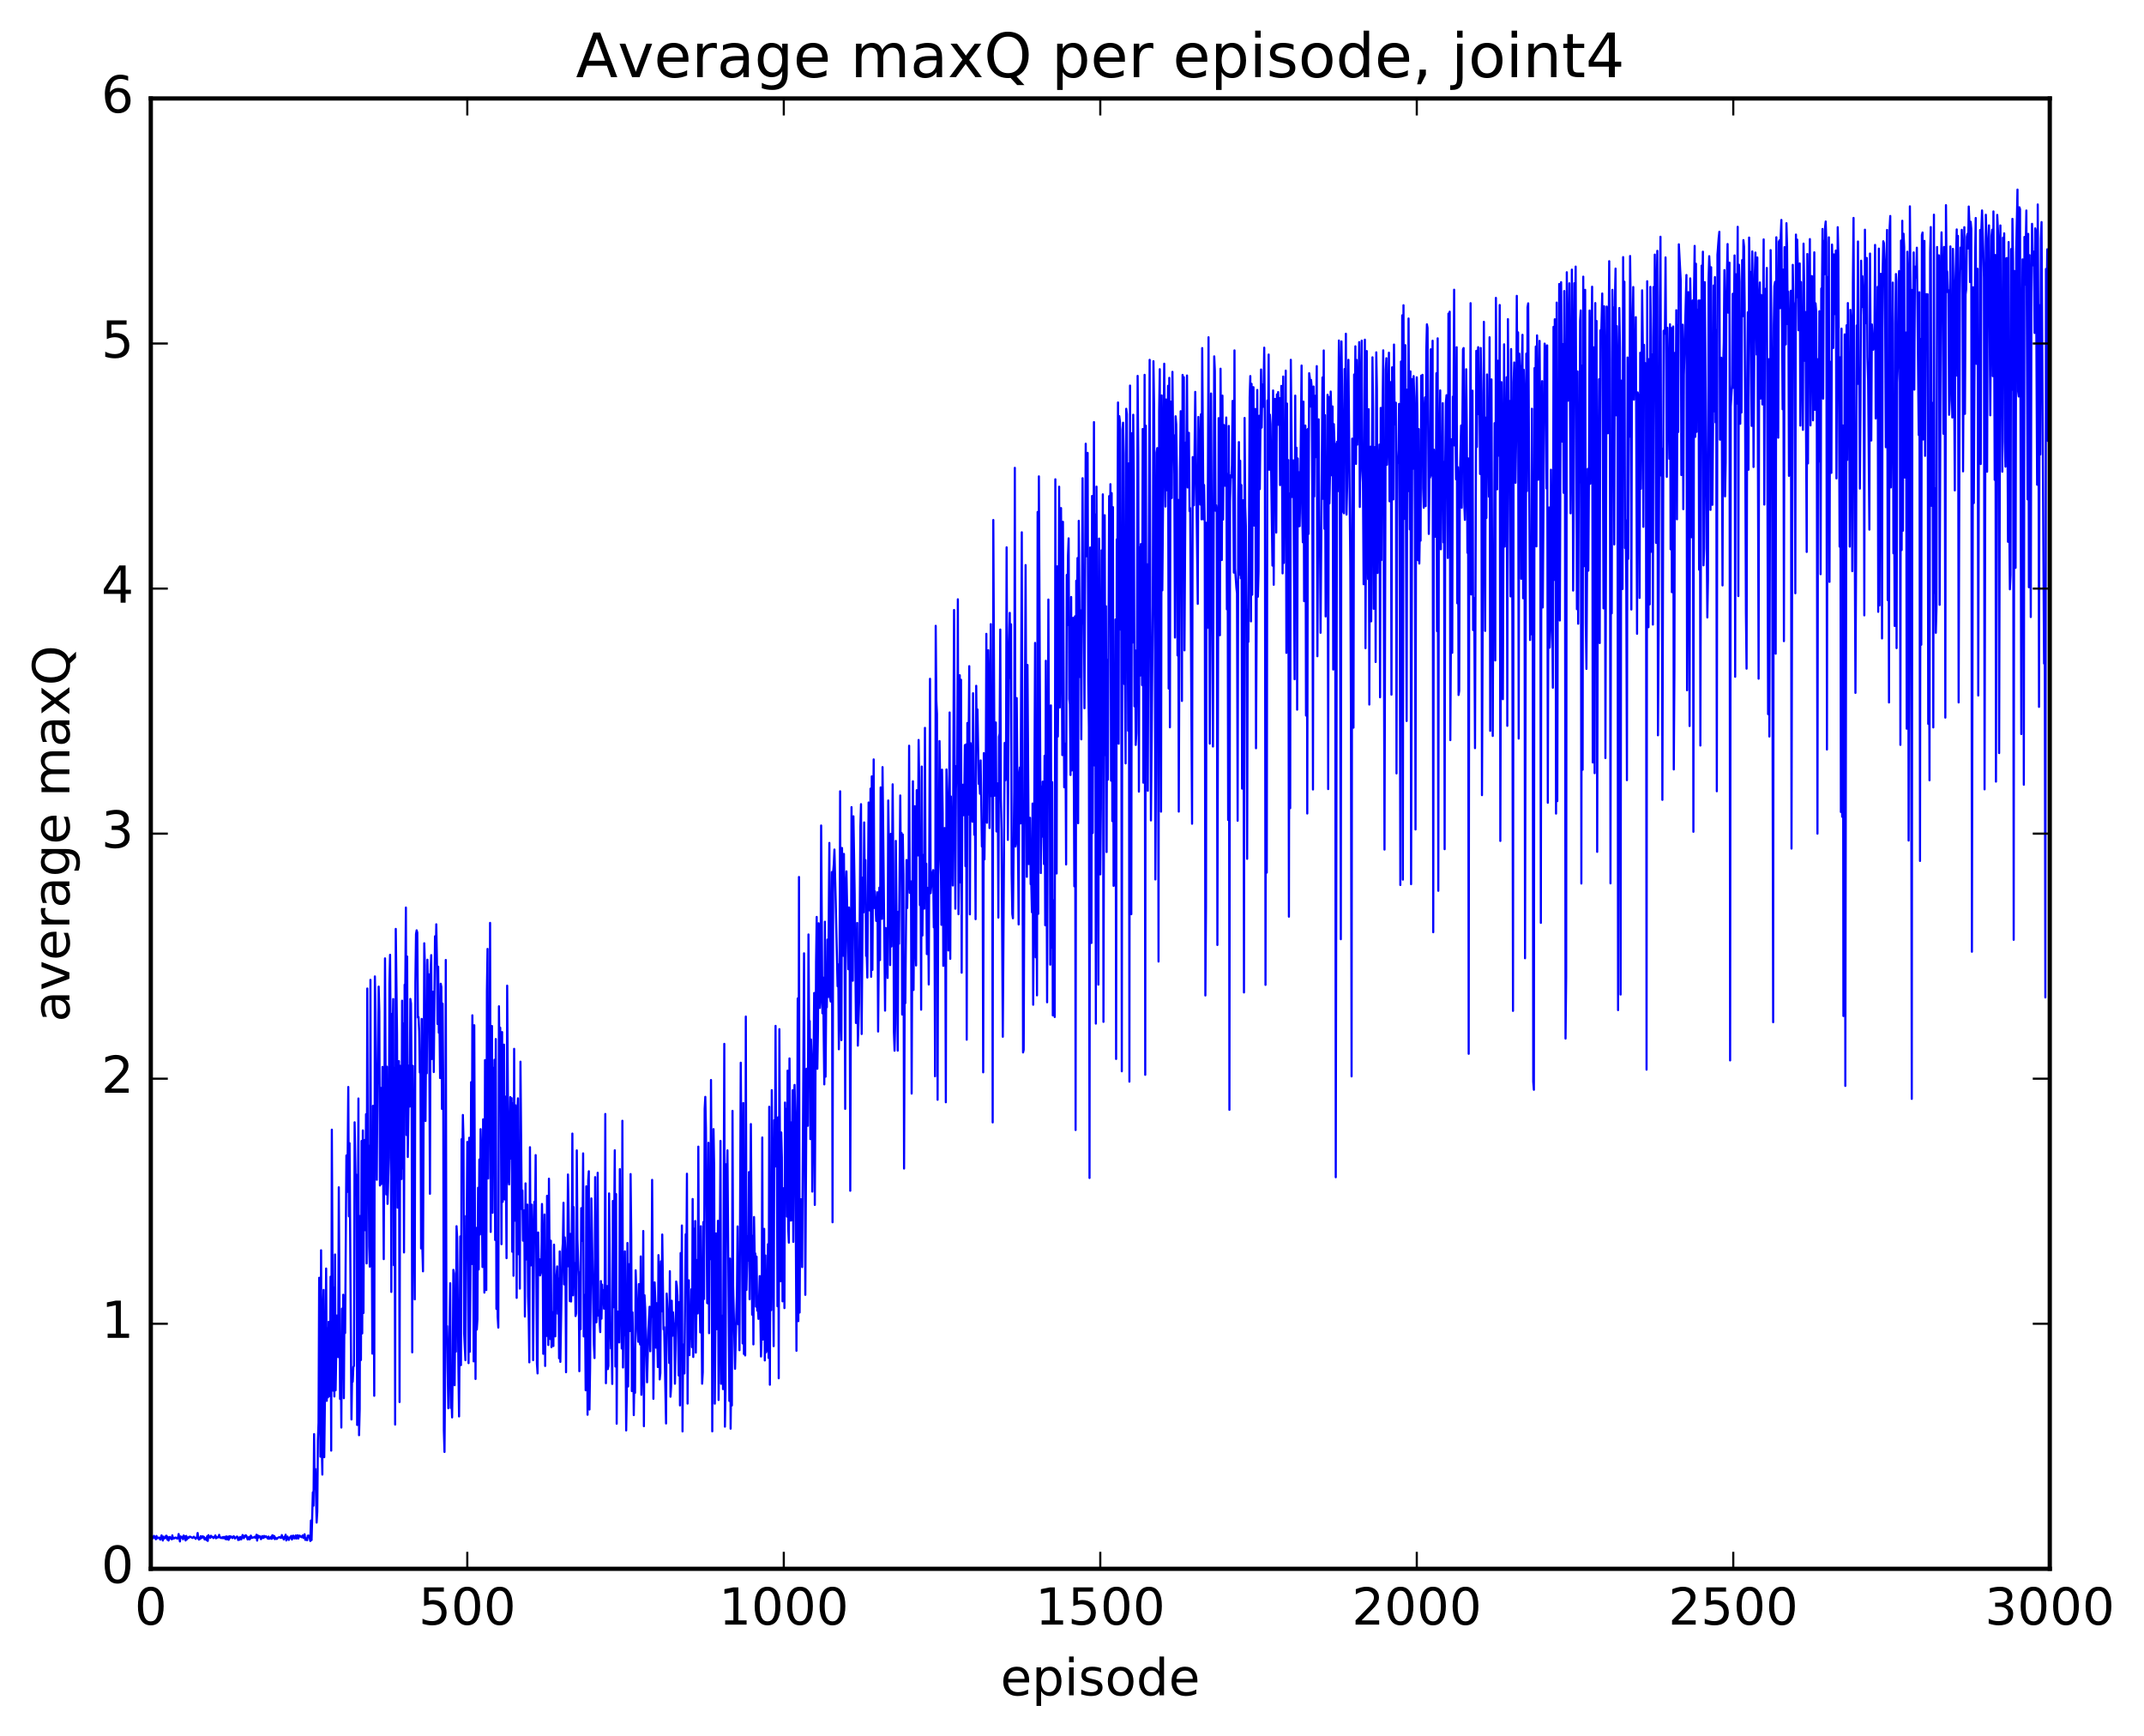 <?xml version="1.0" encoding="utf-8" standalone="no"?>
<!DOCTYPE svg PUBLIC "-//W3C//DTD SVG 1.1//EN"
  "http://www.w3.org/Graphics/SVG/1.1/DTD/svg11.dtd">
<!-- Created with matplotlib (http://matplotlib.org/) -->
<svg height="408pt" version="1.1" viewBox="0 0 504 408" width="504pt" xmlns="http://www.w3.org/2000/svg" xmlns:xlink="http://www.w3.org/1999/xlink">
 <defs>
  <style type="text/css">
*{stroke-linecap:butt;stroke-linejoin:round;stroke-miterlimit:100000;}
  </style>
 </defs>
 <g id="figure_1">
  <g id="patch_1">
   <path d="M 0 408.169 
L 504.319 408.169 
L 504.319 0 
L 0 0 
z
" style="fill:#ffffff;"/>
  </g>
  <g id="axes_1">
   <g id="patch_2">
    <path d="M 35.449 368.742 
L 481.849 368.742 
L 481.849 23.142 
L 35.449 23.142 
z
" style="fill:#ffffff;"/>
   </g>
   <g id="line2d_1">
    <path clip-path="url(#p601999bfb9)" d="M 35.598 361.883 
L 35.746 361.144 
L 35.895 361.582 
L 36.044 361.453 
L 36.193 361.003 
L 36.639 361.803 
L 36.788 361.025 
L 36.937 361.582 
L 37.234 361.416 
L 37.383 361.409 
L 37.681 361.877 
L 37.978 360.871 
L 38.276 362.089 
L 38.425 361.176 
L 38.574 361.614 
L 38.871 361.478 
L 39.02 360.978 
L 39.169 360.982 
L 39.318 361.861 
L 39.466 361.283 
L 39.615 362.092 
L 39.913 361.248 
L 40.062 361.588 
L 40.21 361.429 
L 40.359 361.802 
L 40.508 360.879 
L 40.657 361.687 
L 40.806 361.447 
L 40.954 361.588 
L 41.252 361.384 
L 41.401 361.517 
L 41.55 361.48 
L 41.698 361.653 
L 41.847 361.463 
L 41.996 360.564 
L 42.294 362.31 
L 42.442 361.123 
L 42.591 361.465 
L 42.74 361.235 
L 42.889 361.228 
L 43.038 361.8 
L 43.186 360.91 
L 43.335 361.506 
L 43.484 361.1 
L 43.633 362.078 
L 43.782 361.015 
L 43.93 361.813 
L 44.228 361.335 
L 44.377 361.485 
L 44.526 361.211 
L 44.674 361.177 
L 45.27 361.488 
L 45.567 361.199 
L 46.014 361.706 
L 46.162 361.419 
L 46.311 361.376 
L 46.46 360.325 
L 46.609 361.603 
L 46.758 361.872 
L 46.906 361.409 
L 47.055 361.718 
L 47.204 361.063 
L 47.353 361.502 
L 47.65 361.084 
L 47.799 361.435 
L 47.948 361.225 
L 48.097 361.847 
L 48.394 361.518 
L 48.543 361.993 
L 48.692 361.094 
L 48.841 362.188 
L 48.99 360.828 
L 49.138 361.228 
L 49.287 361.236 
L 49.436 361.47 
L 49.585 360.975 
L 49.734 361.229 
L 49.882 361.189 
L 50.18 361.516 
L 50.329 361.226 
L 50.478 361.333 
L 50.626 360.89 
L 50.775 361.568 
L 50.924 361.235 
L 51.073 361.409 
L 51.37 361.286 
L 51.519 360.755 
L 51.668 361.387 
L 51.817 361.337 
L 51.966 361.508 
L 52.114 361.392 
L 52.263 361.533 
L 52.412 361.269 
L 52.561 361.543 
L 52.71 361.247 
L 53.007 361.76 
L 53.156 361.117 
L 53.305 361.817 
L 53.454 361.187 
L 53.751 361.923 
L 53.9 361.081 
L 54.049 361.527 
L 54.198 361.106 
L 54.346 361.297 
L 54.495 361.23 
L 54.644 361.516 
L 54.942 361.07 
L 55.239 361.621 
L 55.537 361.294 
L 55.686 361.161 
L 55.834 361.209 
L 55.983 361.969 
L 56.132 361.493 
L 56.281 361.91 
L 56.43 361.252 
L 56.578 361.418 
L 56.727 361.818 
L 57.025 360.799 
L 57.322 361.554 
L 57.471 360.991 
L 57.62 361.193 
L 57.769 360.85 
L 57.918 360.984 
L 58.215 361.84 
L 58.513 361.264 
L 58.662 361.829 
L 58.81 361.664 
L 58.959 360.939 
L 59.257 361.487 
L 59.554 361.358 
L 59.703 361.355 
L 59.852 361.223 
L 60.001 361.454 
L 60.15 361.305 
L 60.298 360.728 
L 60.447 362.106 
L 60.596 360.876 
L 60.745 361.409 
L 61.042 361.052 
L 61.191 361.252 
L 61.34 361.774 
L 61.489 361.604 
L 61.638 361.046 
L 61.935 361.499 
L 62.084 361.009 
L 62.233 361.304 
L 62.382 361.278 
L 62.53 361.08 
L 62.977 361.657 
L 63.126 361.163 
L 63.274 361.689 
L 63.423 361.43 
L 63.572 361.602 
L 63.721 361.211 
L 63.87 361.697 
L 64.018 360.856 
L 64.167 360.919 
L 64.316 361.531 
L 64.465 361.032 
L 64.614 361.77 
L 64.762 361.393 
L 65.06 361.73 
L 65.358 361.428 
L 65.655 361.295 
L 65.804 361.306 
L 65.953 361.468 
L 66.102 361.436 
L 66.25 360.809 
L 66.399 361.459 
L 66.548 361.348 
L 66.697 361.835 
L 66.846 361.202 
L 66.994 361.407 
L 67.143 360.72 
L 67.292 362.074 
L 67.59 361.16 
L 67.887 361.961 
L 68.185 361.333 
L 68.482 361.001 
L 68.631 361.859 
L 68.929 360.941 
L 69.226 361.619 
L 69.524 360.887 
L 69.673 361.631 
L 69.97 360.856 
L 70.119 361.619 
L 70.417 360.923 
L 70.863 361.314 
L 71.161 360.875 
L 71.31 361.484 
L 71.458 361.425 
L 71.607 360.615 
L 71.756 361.938 
L 71.905 361.917 
L 72.054 361.556 
L 72.202 362.018 
L 72.351 360.969 
L 72.5 360.913 
L 72.798 361.473 
L 72.946 362.202 
L 73.095 357.391 
L 73.244 361.981 
L 73.542 350.763 
L 73.69 353.907 
L 73.839 337.075 
L 73.988 349.966 
L 74.137 345.287 
L 74.434 357.875 
L 74.583 355.322 
L 74.732 338.525 
L 74.881 334.383 
L 75.03 300.331 
L 75.327 342.387 
L 75.476 293.869 
L 75.625 339.427 
L 75.774 346.594 
L 75.922 308.844 
L 76.071 303.179 
L 76.22 342.51 
L 76.518 317.907 
L 76.666 298.161 
L 76.815 329.257 
L 76.964 312.195 
L 77.113 328.431 
L 77.262 310.676 
L 77.41 313.025 
L 77.559 328.159 
L 77.708 300.079 
L 77.857 340.963 
L 78.006 265.523 
L 78.303 326.87 
L 78.452 302.615 
L 78.601 328.236 
L 78.75 294.855 
L 78.898 326.774 
L 79.196 309.203 
L 79.345 318.461 
L 79.494 318.978 
L 79.642 279.066 
L 79.94 328.81 
L 80.089 317.587 
L 80.238 335.539 
L 80.386 307.59 
L 80.535 324.015 
L 80.684 304.323 
L 80.833 328.641 
L 80.982 305.513 
L 81.13 313.324 
L 81.428 271.579 
L 81.577 280.165 
L 81.726 271.897 
L 81.874 255.49 
L 82.023 285.889 
L 82.172 268.696 
L 82.47 313.164 
L 82.618 333.634 
L 82.767 323.435 
L 82.916 324.766 
L 83.065 321.308 
L 83.214 321.041 
L 83.362 263.79 
L 83.66 280.857 
L 83.809 276.129 
L 83.958 334.934 
L 84.255 258.194 
L 84.404 337.338 
L 84.553 331.219 
L 84.702 285.803 
L 84.85 319.671 
L 84.999 268.171 
L 85.148 313.411 
L 85.297 265.701 
L 85.446 308.604 
L 85.594 270.218 
L 85.743 267.94 
L 85.892 289.157 
L 86.041 261.878 
L 86.19 296.956 
L 86.338 232.344 
L 86.487 276.403 
L 86.636 269.293 
L 86.785 292.95 
L 86.934 297.726 
L 87.082 230.303 
L 87.231 295.144 
L 87.38 286.288 
L 87.529 318.161 
L 87.678 259.92 
L 87.975 328.071 
L 88.124 229.503 
L 88.273 237.986 
L 88.57 277.308 
L 88.719 255.026 
L 88.868 249.79 
L 89.017 231.893 
L 89.166 237.773 
L 89.314 278.645 
L 89.463 255.692 
L 89.612 278.308 
L 89.761 271.473 
L 89.91 250.767 
L 90.207 295.952 
L 90.505 225.258 
L 90.802 280.747 
L 90.951 250.719 
L 91.1 282.965 
L 91.398 272.138 
L 91.546 231.17 
L 91.695 224.419 
L 91.844 245.711 
L 91.993 303.663 
L 92.142 238.313 
L 92.29 244.141 
L 92.439 234.812 
L 92.588 297.377 
L 92.737 250.98 
L 92.886 334.841 
L 93.034 218.336 
L 93.332 243.123 
L 93.481 283.855 
L 93.778 249.41 
L 93.927 329.541 
L 94.076 250.51 
L 94.225 259.429 
L 94.374 277.124 
L 94.522 235.208 
L 94.671 274.623 
L 94.82 240.546 
L 94.969 294.382 
L 95.118 231.451 
L 95.266 232.221 
L 95.415 213.314 
L 95.564 266.79 
L 95.713 224.823 
L 95.862 271.94 
L 96.159 250.453 
L 96.308 260.098 
L 96.457 234.799 
L 96.606 235.874 
L 96.754 252.915 
L 96.903 317.864 
L 97.052 250.519 
L 97.498 305.41 
L 97.647 230.86 
L 97.796 219.532 
L 97.945 218.665 
L 98.094 219.211 
L 98.242 239.15 
L 98.391 239.054 
L 98.54 242.347 
L 98.689 252.106 
L 98.838 251.796 
L 98.986 293.437 
L 99.135 239.484 
L 99.284 293.156 
L 99.433 298.818 
L 99.73 221.712 
L 99.879 226.865 
L 100.028 263.482 
L 100.177 242.824 
L 100.326 252.27 
L 100.474 225.579 
L 100.623 233.451 
L 100.772 228.998 
L 100.921 247.721 
L 101.07 280.596 
L 101.218 228.362 
L 101.367 224.499 
L 101.516 248.915 
L 101.814 233.104 
L 101.962 251.978 
L 102.26 220.069 
L 102.409 226.455 
L 102.558 217.25 
L 102.706 225.456 
L 102.855 240.677 
L 103.004 227.209 
L 103.153 242.741 
L 103.302 239.391 
L 103.45 253.388 
L 103.599 231.221 
L 103.748 231.991 
L 103.897 260.644 
L 104.046 235.878 
L 104.194 255.129 
L 104.343 336.176 
L 104.492 341.274 
L 104.641 321.618 
L 104.79 225.634 
L 104.938 312.8 
L 105.087 311.69 
L 105.385 331.006 
L 105.831 301.617 
L 105.98 330.931 
L 106.129 328.71 
L 106.278 333.156 
L 106.426 321.671 
L 106.575 298.475 
L 106.724 299.341 
L 106.873 325.597 
L 107.022 307.758 
L 107.17 317.692 
L 107.319 288.215 
L 107.468 290.904 
L 107.766 322.059 
L 107.914 332.929 
L 108.212 290.609 
L 108.361 320.87 
L 108.51 267.76 
L 108.658 276.106 
L 108.807 262.065 
L 108.956 267.759 
L 109.105 313.442 
L 109.402 319.703 
L 109.551 285.811 
L 109.7 289.49 
L 109.849 268.405 
L 110.146 320.397 
L 110.295 267.428 
L 110.444 317.717 
L 110.593 298.724 
L 110.742 254.358 
L 110.89 297.104 
L 111.039 238.642 
L 111.188 256.696 
L 111.337 319.988 
L 111.486 240.972 
L 111.783 324.121 
L 111.932 288.607 
L 112.081 312.515 
L 112.23 310.079 
L 112.378 279.181 
L 112.527 298.374 
L 112.676 272.535 
L 112.825 290.155 
L 112.974 265.404 
L 113.122 270.488 
L 113.42 297.803 
L 113.569 263.093 
L 113.718 273.778 
L 113.866 303.821 
L 114.015 249.172 
L 114.164 292.75 
L 114.313 303.233 
L 114.462 232.957 
L 114.61 223.036 
L 114.759 276.996 
L 114.908 253.295 
L 115.057 266.179 
L 115.206 216.919 
L 115.354 289.556 
L 115.503 245.039 
L 115.652 241.156 
L 115.801 285.057 
L 115.95 251.001 
L 116.098 263.86 
L 116.247 249.091 
L 116.396 291.452 
L 116.545 244.218 
L 116.694 307.658 
L 116.842 291.874 
L 116.991 309.474 
L 117.14 312.046 
L 117.289 236.519 
L 117.438 249.213 
L 117.586 241.545 
L 117.735 258.207 
L 117.884 292.44 
L 118.033 242.583 
L 118.182 282.48 
L 118.479 245.531 
L 118.628 281.917 
L 118.777 257.748 
L 119.074 295.726 
L 119.223 231.673 
L 119.521 277.08 
L 119.67 278.401 
L 119.967 257.862 
L 120.116 272.339 
L 120.265 258.116 
L 120.414 294.215 
L 120.562 259.289 
L 120.711 299.863 
L 120.86 246.524 
L 121.009 286.922 
L 121.158 259.788 
L 121.306 269.331 
L 121.455 305.056 
L 121.604 261.224 
L 121.753 258.16 
L 121.902 294.806 
L 122.05 270.216 
L 122.199 302.883 
L 122.348 249.542 
L 122.646 284.165 
L 122.794 279.814 
L 122.943 291.616 
L 123.241 284.475 
L 123.39 309.451 
L 123.538 278.15 
L 123.687 296.05 
L 123.985 283.142 
L 124.134 304.628 
L 124.282 309.229 
L 124.431 320.216 
L 124.58 269.647 
L 124.729 297.459 
L 125.026 283.151 
L 125.175 291.01 
L 125.324 319.696 
L 125.622 282.479 
L 125.77 288.403 
L 125.919 271.502 
L 126.217 320.443 
L 126.366 322.815 
L 126.514 289.692 
L 126.663 298.317 
L 126.812 295.959 
L 126.961 299.783 
L 127.11 299.143 
L 127.258 297.211 
L 127.407 282.99 
L 127.556 291.212 
L 127.705 318.207 
L 127.854 311.327 
L 128.002 285.466 
L 128.151 321.064 
L 128.3 297.381 
L 128.449 314.021 
L 128.598 281.066 
L 128.895 316.137 
L 129.044 277.049 
L 129.342 314.731 
L 129.49 291.617 
L 129.639 316.648 
L 129.788 308.401 
L 129.937 315.439 
L 130.086 316.38 
L 130.234 292.548 
L 130.532 314.108 
L 130.681 301.94 
L 130.978 297.657 
L 131.127 308.791 
L 131.276 300.516 
L 131.425 319.258 
L 131.574 294.136 
L 131.722 320.103 
L 132.169 294.31 
L 132.318 292.078 
L 132.466 282.703 
L 132.615 301.893 
L 132.764 290.846 
L 132.913 294.192 
L 133.062 322.536 
L 133.21 294.137 
L 133.359 297.701 
L 133.508 276.059 
L 133.657 284.862 
L 133.954 305.838 
L 134.103 290.021 
L 134.252 305.914 
L 134.401 293.227 
L 134.55 266.438 
L 134.698 304.455 
L 134.847 283.707 
L 134.996 302.362 
L 135.145 296.863 
L 135.294 309.332 
L 135.442 308.717 
L 135.591 270.393 
L 135.74 291.166 
L 136.038 299.995 
L 136.186 322.292 
L 136.335 299.053 
L 136.484 312.436 
L 136.633 283.972 
L 136.93 291.675 
L 137.079 271.097 
L 137.228 314.123 
L 137.377 304.342 
L 137.526 307.379 
L 137.674 326.774 
L 137.823 278.842 
L 138.121 332.528 
L 138.27 277.517 
L 138.418 275.296 
L 138.567 331.301 
L 138.716 321.598 
L 139.014 281.681 
L 139.311 298.667 
L 139.609 316.021 
L 139.758 319.2 
L 139.906 276.679 
L 140.055 305.406 
L 140.204 310.813 
L 140.353 305.261 
L 140.502 275.654 
L 140.65 309.227 
L 140.799 307.99 
L 141.097 313.107 
L 141.246 301.104 
L 141.394 309.946 
L 141.543 301.939 
L 141.692 305.624 
L 141.841 303.233 
L 141.99 307.608 
L 142.138 307.444 
L 142.287 261.834 
L 142.436 325.12 
L 142.734 302.284 
L 142.882 321.809 
L 143.031 321.014 
L 143.18 280.508 
L 143.478 311.751 
L 143.626 316.947 
L 143.775 314.804 
L 143.924 325.284 
L 144.073 282.274 
L 144.222 307.269 
L 144.519 270.361 
L 144.668 321.193 
L 144.817 280.649 
L 144.966 334.638 
L 145.114 308.238 
L 145.263 309.52 
L 145.412 315.184 
L 145.561 315.54 
L 145.71 274.791 
L 145.858 305.461 
L 146.007 306.974 
L 146.156 316.962 
L 146.305 263.432 
L 146.454 321.425 
L 146.602 305.596 
L 146.751 313.837 
L 146.9 294.121 
L 147.198 336.22 
L 147.346 327.456 
L 147.495 292.159 
L 147.644 325.883 
L 147.942 297.113 
L 148.09 312.852 
L 148.239 275.96 
L 148.388 290.442 
L 148.537 326.978 
L 148.686 308.463 
L 148.834 317.058 
L 148.983 332.618 
L 149.132 322.006 
L 149.281 327.38 
L 149.43 298.578 
L 149.876 312.933 
L 150.025 315.385 
L 150.174 301.82 
L 150.322 314.53 
L 150.471 316.017 
L 150.62 295.324 
L 150.769 327.843 
L 151.066 316.599 
L 151.215 289.341 
L 151.364 335.219 
L 151.513 304.439 
L 151.662 307.487 
L 152.108 324.905 
L 152.406 312.728 
L 152.703 307.142 
L 152.852 317.612 
L 153.001 307.445 
L 153.15 309.527 
L 153.298 277.323 
L 153.596 328.786 
L 153.894 301.422 
L 154.042 305.626 
L 154.191 316.768 
L 154.34 306.304 
L 154.638 321.322 
L 154.786 295.012 
L 154.935 299.159 
L 155.084 324.226 
L 155.233 322.718 
L 155.382 296.476 
L 155.53 308.236 
L 155.679 290.166 
L 155.977 312.457 
L 156.126 311.927 
L 156.572 334.582 
L 156.721 304.045 
L 157.167 312.956 
L 157.316 320.354 
L 157.465 298.788 
L 157.614 328.289 
L 157.762 325.89 
L 157.911 305.73 
L 158.06 313.986 
L 158.209 308.449 
L 158.358 311.307 
L 158.506 311.079 
L 158.655 325.238 
L 158.804 317.38 
L 158.953 301.213 
L 159.102 302.183 
L 159.25 304.582 
L 159.548 323.305 
L 159.697 306.049 
L 159.846 330.332 
L 159.994 294.524 
L 160.143 314.006 
L 160.292 288.045 
L 160.441 336.451 
L 160.59 316.007 
L 160.887 322.825 
L 161.185 290.112 
L 161.334 299.795 
L 161.482 275.879 
L 161.631 329.908 
L 161.78 306.087 
L 161.929 300.928 
L 162.078 318.516 
L 162.226 308.844 
L 162.375 314.667 
L 162.524 303.037 
L 162.673 316.647 
L 162.822 281.815 
L 162.97 318.951 
L 163.119 288.789 
L 163.268 304.449 
L 163.417 286.992 
L 163.566 317.932 
L 163.863 296.139 
L 164.012 308.718 
L 164.161 269.509 
L 164.31 307.637 
L 164.458 304.52 
L 164.607 313.179 
L 164.756 288.216 
L 165.054 325.236 
L 165.202 322.526 
L 165.351 287.223 
L 165.5 305.319 
L 165.649 260.607 
L 165.798 257.812 
L 165.946 265.125 
L 166.244 306.287 
L 166.393 306.352 
L 166.542 268.606 
L 166.69 313.357 
L 166.839 279.038 
L 166.988 295.973 
L 167.137 253.845 
L 167.286 279.764 
L 167.434 336.435 
L 167.732 265.394 
L 167.881 274.581 
L 168.03 329.926 
L 168.327 289.911 
L 168.476 312.423 
L 168.625 304.729 
L 168.774 286.931 
L 168.922 329.06 
L 169.071 313.663 
L 169.369 268.161 
L 169.518 325.249 
L 169.666 311.181 
L 169.815 309.238 
L 169.964 326.51 
L 170.262 245.356 
L 170.41 335.331 
L 170.559 326.324 
L 170.708 273.644 
L 170.857 277.913 
L 171.006 270.376 
L 171.452 329.282 
L 171.601 295.823 
L 171.75 335.804 
L 171.898 322.53 
L 172.047 330.349 
L 172.196 261.1 
L 172.345 302.277 
L 172.791 321.727 
L 173.089 309.043 
L 173.238 304.205 
L 173.386 288.27 
L 173.535 311.269 
L 173.684 306.661 
L 173.833 317.366 
L 174.13 249.782 
L 174.577 315.769 
L 174.726 259.246 
L 174.874 318.247 
L 175.023 289.198 
L 175.172 318.589 
L 175.321 238.935 
L 175.47 303.195 
L 175.767 290.525 
L 175.916 296.318 
L 176.065 275.489 
L 176.214 305.379 
L 176.511 264.205 
L 176.809 309.018 
L 176.958 290.468 
L 177.106 315.995 
L 177.255 286.055 
L 177.404 294.892 
L 177.553 294.619 
L 177.702 307.11 
L 177.85 295.353 
L 177.999 308.033 
L 178.148 307.189 
L 178.297 309.992 
L 178.594 299.922 
L 178.892 318.843 
L 179.041 313.293 
L 179.19 267.363 
L 179.338 314.853 
L 179.636 288.838 
L 179.785 319.766 
L 179.934 295.089 
L 180.082 317.884 
L 180.231 317.373 
L 180.529 292.436 
L 180.678 319.17 
L 180.826 260.139 
L 180.975 325.476 
L 181.124 279.264 
L 181.273 307.943 
L 181.422 256.231 
L 181.868 316.411 
L 182.017 263.282 
L 182.166 272.494 
L 182.314 241.128 
L 182.463 274.207 
L 182.612 263.668 
L 182.761 307.029 
L 182.91 262.614 
L 183.058 323.953 
L 183.207 241.891 
L 183.505 301.138 
L 183.654 266.174 
L 183.802 272.108 
L 183.951 305.871 
L 184.1 279.279 
L 184.249 286.574 
L 184.398 307.459 
L 184.546 259.14 
L 184.695 274.905 
L 184.844 260.637 
L 184.993 285.951 
L 185.142 251.649 
L 185.29 288.779 
L 185.439 292.082 
L 185.588 248.78 
L 185.886 286.884 
L 186.034 263.811 
L 186.183 286.792 
L 186.332 256.249 
L 186.481 291.897 
L 186.63 259.017 
L 186.778 255.008 
L 186.927 261.56 
L 187.225 317.495 
L 187.522 234.67 
L 187.671 310.534 
L 187.82 206.128 
L 187.969 308.507 
L 188.118 282.715 
L 188.266 281.864 
L 188.415 282.986 
L 188.564 297.816 
L 189.01 224.068 
L 189.308 304.347 
L 189.606 251.207 
L 189.754 255.861 
L 189.903 264.609 
L 190.052 219.642 
L 190.201 241.405 
L 190.35 240.002 
L 190.498 267.737 
L 190.647 244.322 
L 190.796 249.133 
L 190.945 280.081 
L 191.391 233.385 
L 191.54 283.211 
L 191.838 226.039 
L 191.986 215.518 
L 192.135 251.207 
L 192.284 242.008 
L 192.433 217.012 
L 192.582 221.546 
L 192.73 236.903 
L 192.879 234.506 
L 193.028 194.024 
L 193.326 238.171 
L 193.474 229.775 
L 193.772 254.877 
L 193.921 216.645 
L 194.07 253.073 
L 194.218 234.616 
L 194.367 236.756 
L 194.516 220.845 
L 194.665 234.321 
L 194.962 198.124 
L 195.111 234.482 
L 195.26 235.404 
L 195.558 204.971 
L 195.706 287.291 
L 195.855 204.938 
L 196.004 203.137 
L 196.153 199.682 
L 196.45 211.759 
L 196.897 231.808 
L 197.046 226.679 
L 197.194 246.625 
L 197.343 233.899 
L 197.492 185.99 
L 197.641 236.012 
L 197.79 244.474 
L 197.938 199.309 
L 198.236 224.653 
L 198.385 200.711 
L 198.534 220.152 
L 198.682 260.637 
L 198.831 209.354 
L 198.98 204.809 
L 199.426 227.812 
L 199.575 213.294 
L 199.724 217.531 
L 199.873 279.883 
L 200.17 189.709 
L 200.319 226.029 
L 200.468 230.516 
L 200.617 191.868 
L 200.914 210.096 
L 201.212 240.454 
L 201.361 236.822 
L 201.51 216.93 
L 201.658 245.767 
L 201.956 235.409 
L 202.254 194.274 
L 202.402 189.012 
L 202.551 243.04 
L 202.849 206.264 
L 202.998 214.449 
L 203.146 193.31 
L 203.295 208.908 
L 203.444 202.16 
L 203.593 224.674 
L 203.742 224.024 
L 203.89 229.77 
L 204.188 188.63 
L 204.337 213.925 
L 204.486 214.008 
L 204.634 185.358 
L 204.783 229.587 
L 204.932 182.48 
L 205.081 227.974 
L 205.378 178.494 
L 205.527 213.413 
L 205.676 209.509 
L 205.974 216.455 
L 206.122 214.042 
L 206.271 209.717 
L 206.42 242.457 
L 206.718 208.635 
L 206.866 225.665 
L 207.015 185.078 
L 207.164 213.05 
L 207.313 215.966 
L 207.462 180.304 
L 208.057 237.544 
L 208.206 218.119 
L 208.354 223.983 
L 208.503 224.565 
L 208.652 229.863 
L 208.801 188.145 
L 209.098 207.801 
L 209.247 226.835 
L 209.396 195.999 
L 209.545 222.47 
L 209.842 184.349 
L 209.991 203.336 
L 210.14 242.558 
L 210.289 246.968 
L 210.438 240.69 
L 210.586 197.651 
L 211.033 246.946 
L 211.182 214.288 
L 211.33 221.817 
L 211.628 186.972 
L 211.777 205.881 
L 211.926 195.773 
L 212.074 238.462 
L 212.223 196.149 
L 212.372 205.561 
L 212.521 274.664 
L 212.67 232.26 
L 212.818 235.788 
L 213.116 202.138 
L 213.265 213.424 
L 213.414 203.405 
L 213.562 208.951 
L 213.711 175.276 
L 213.86 209.862 
L 214.009 207.092 
L 214.158 209.599 
L 214.306 257.04 
L 214.604 183.63 
L 214.753 232.68 
L 215.05 189.498 
L 215.199 221.485 
L 215.348 226.937 
L 215.497 185.726 
L 215.794 201.068 
L 215.943 173.923 
L 216.092 183.639 
L 216.241 212.752 
L 216.39 201.552 
L 216.538 237.325 
L 216.687 180.166 
L 216.836 219.888 
L 216.985 200.933 
L 217.134 204.777 
L 217.282 213.585 
L 217.431 171.079 
L 217.58 210.578 
L 217.729 202.997 
L 217.878 224.254 
L 218.026 208.675 
L 218.175 213.365 
L 218.324 231.394 
L 218.622 159.544 
L 218.77 209.946 
L 219.217 205.132 
L 219.366 204.516 
L 219.514 217.976 
L 219.663 209.782 
L 219.812 252.984 
L 219.961 147.094 
L 220.11 164.719 
L 220.258 167.803 
L 220.407 258.495 
L 220.556 205.708 
L 220.705 200.738 
L 220.854 174.178 
L 221.002 183.502 
L 221.3 217.375 
L 221.449 180.912 
L 221.598 191.001 
L 221.746 227.021 
L 222.044 194.634 
L 222.193 212.251 
L 222.342 259.083 
L 222.49 180.858 
L 222.788 192.033 
L 222.937 223.4 
L 223.234 167.463 
L 223.383 225.371 
L 223.532 187.213 
L 223.681 199.026 
L 223.83 196.43 
L 223.978 208.133 
L 224.276 143.373 
L 224.574 213.581 
L 224.722 185.407 
L 224.871 180.034 
L 225.02 180.775 
L 225.169 140.86 
L 225.318 214.883 
L 225.466 202.561 
L 225.615 158.712 
L 225.764 207.396 
L 225.913 159.776 
L 226.062 228.627 
L 226.21 185.809 
L 226.359 184.441 
L 226.508 191.611 
L 226.657 189.519 
L 226.806 175.138 
L 226.954 203.586 
L 227.103 174.973 
L 227.252 244.374 
L 227.401 169.937 
L 227.55 191.476 
L 227.847 156.58 
L 227.996 214.921 
L 228.145 174.664 
L 228.294 176.68 
L 228.591 193.14 
L 228.74 162.939 
L 229.038 196.207 
L 229.186 189.733 
L 229.335 216.046 
L 229.484 161.195 
L 229.633 175.346 
L 229.782 166.749 
L 230.079 184.246 
L 230.228 182.682 
L 230.377 186.574 
L 230.526 178.729 
L 230.823 198.98 
L 230.972 194.702 
L 231.121 252.044 
L 231.27 177.014 
L 231.418 201.999 
L 231.567 188.586 
L 231.716 186.067 
L 231.865 148.978 
L 232.014 193.384 
L 232.311 152.826 
L 232.46 165.316 
L 232.609 194.624 
L 232.906 146.706 
L 233.055 187.143 
L 233.204 162.306 
L 233.353 263.818 
L 233.502 122.22 
L 233.799 187.025 
L 233.948 172.523 
L 234.097 169.814 
L 234.246 195.429 
L 234.543 184.119 
L 234.692 215.674 
L 234.841 173.17 
L 234.99 172.402 
L 235.138 147.969 
L 235.287 187.75 
L 235.436 195.051 
L 235.734 243.685 
L 236.18 174.613 
L 236.329 183.421 
L 236.478 182.453 
L 236.626 128.647 
L 236.924 197.412 
L 237.222 151.016 
L 237.37 144.051 
L 237.519 159.367 
L 237.668 146.734 
L 237.817 205.322 
L 237.966 214.838 
L 238.114 215.834 
L 238.412 185.962 
L 238.561 109.961 
L 238.71 198.961 
L 238.858 197.947 
L 239.007 164.084 
L 239.454 217.285 
L 239.602 182.069 
L 239.751 180.388 
L 239.9 193.54 
L 240.198 125.11 
L 240.495 247.374 
L 240.644 246.761 
L 240.942 162.253 
L 241.09 132.814 
L 241.388 206.099 
L 241.537 156.298 
L 241.834 203.091 
L 241.983 192.917 
L 242.132 192.227 
L 242.281 207.817 
L 242.43 207.728 
L 242.578 214.409 
L 242.727 188.871 
L 242.876 236.158 
L 243.025 212.055 
L 243.322 151.112 
L 243.471 225.012 
L 243.62 189.559 
L 243.769 233.951 
L 243.918 120.34 
L 244.066 214.797 
L 244.215 111.964 
L 244.662 205.215 
L 244.81 184.881 
L 244.959 196.644 
L 245.108 183.721 
L 245.406 203.077 
L 245.554 177.636 
L 245.703 217.483 
L 245.852 155.304 
L 246.15 235.58 
L 246.447 140.919 
L 246.596 179.193 
L 246.745 167.414 
L 246.894 226.742 
L 247.042 165.8 
L 247.191 222.728 
L 247.34 183.838 
L 247.489 238.671 
L 247.638 216.077 
L 247.786 211.596 
L 247.935 239.045 
L 248.084 112.655 
L 248.233 201.796 
L 248.382 205.305 
L 248.53 133.112 
L 248.679 173.113 
L 248.828 154.355 
L 248.977 114.398 
L 249.126 166.287 
L 249.423 119.415 
L 249.721 177.48 
L 249.87 122.644 
L 250.167 185.055 
L 250.316 183.066 
L 250.465 174.761 
L 250.614 203.189 
L 250.762 135.13 
L 250.911 146.928 
L 251.06 130.549 
L 251.209 126.535 
L 251.358 164.282 
L 251.506 165.546 
L 251.655 182.158 
L 251.804 140.312 
L 251.953 181.098 
L 252.102 149.587 
L 252.25 145.22 
L 252.548 208.317 
L 252.697 144.864 
L 252.846 265.601 
L 252.994 136.485 
L 253.143 149.784 
L 253.292 131.167 
L 253.441 193.498 
L 253.59 122.416 
L 253.887 159.132 
L 254.036 143.481 
L 254.185 173.78 
L 254.482 112.399 
L 254.631 146.558 
L 254.78 137.675 
L 254.929 166.472 
L 255.226 104.293 
L 255.375 130.746 
L 255.673 106.451 
L 255.822 159.833 
L 255.97 170.969 
L 256.119 276.875 
L 256.268 128.683 
L 256.566 221.644 
L 256.714 116.567 
L 256.863 195.788 
L 257.161 99.211 
L 257.31 179.917 
L 257.458 120.93 
L 257.607 240.594 
L 257.756 114.377 
L 258.202 231.428 
L 258.351 126.583 
L 258.5 152.569 
L 258.649 205.519 
L 258.798 190.001 
L 258.946 129.359 
L 259.095 158.181 
L 259.244 116.194 
L 259.393 240.181 
L 259.69 121.103 
L 259.839 177.484 
L 259.988 142.494 
L 260.137 200.267 
L 260.286 155.078 
L 260.434 183.256 
L 260.732 116.605 
L 260.881 131.182 
L 261.03 113.8 
L 261.178 183.495 
L 261.327 115.903 
L 261.476 193.003 
L 261.625 119.201 
L 261.774 208.215 
L 261.922 208.076 
L 262.071 190.136 
L 262.22 145.605 
L 262.369 248.906 
L 262.518 126.789 
L 262.666 132.386 
L 262.815 94.597 
L 262.964 174.807 
L 263.113 97.813 
L 263.262 99.075 
L 263.41 148.002 
L 263.559 123.382 
L 263.708 251.803 
L 263.857 100.958 
L 264.006 99.35 
L 264.154 106.774 
L 264.303 160.796 
L 264.452 157.079 
L 264.601 179.431 
L 264.75 96.084 
L 264.898 97.374 
L 265.196 171.756 
L 265.345 108.915 
L 265.494 254.236 
L 265.642 90.627 
L 265.791 191.198 
L 265.94 214.878 
L 266.089 101.818 
L 266.238 151.026 
L 266.386 97.48 
L 266.535 112.646 
L 266.684 166.015 
L 266.833 152.858 
L 266.982 175.093 
L 267.13 172.315 
L 267.279 153.566 
L 267.428 88.347 
L 267.577 107.226 
L 267.726 186.072 
L 267.874 128.614 
L 268.023 158.789 
L 268.172 127.884 
L 268.47 161.024 
L 268.618 100.827 
L 268.767 183.962 
L 268.916 171.718 
L 269.065 88.102 
L 269.214 252.625 
L 269.362 100.063 
L 269.511 175.418 
L 269.66 132.629 
L 269.809 185.872 
L 270.255 84.577 
L 270.553 192.837 
L 270.85 159.074 
L 270.999 142.356 
L 271.148 84.896 
L 271.297 95.244 
L 271.446 125.144 
L 271.594 206.709 
L 271.743 181.511 
L 271.892 106.381 
L 272.041 105.32 
L 272.19 132.555 
L 272.338 226.007 
L 272.487 96.736 
L 272.636 86.776 
L 272.934 190.772 
L 273.082 92.942 
L 273.231 138.763 
L 273.678 85.488 
L 273.975 119.062 
L 274.124 93.9 
L 274.273 115.243 
L 274.422 112.757 
L 274.57 90.693 
L 274.719 161.837 
L 274.868 88.811 
L 275.017 170.949 
L 275.166 94.39 
L 275.314 99.173 
L 275.463 117.051 
L 275.612 87.4 
L 275.761 103.249 
L 275.91 102.295 
L 276.058 111.443 
L 276.207 149.856 
L 276.356 97.844 
L 276.505 99.761 
L 276.654 110.856 
L 276.802 154.052 
L 276.951 117.491 
L 277.1 190.766 
L 277.398 109.981 
L 277.546 96.653 
L 277.695 97.561 
L 277.844 164.754 
L 277.993 88.115 
L 278.142 89.582 
L 278.29 88.661 
L 278.439 152.864 
L 278.737 104.011 
L 278.886 105.605 
L 279.034 88.26 
L 279.183 114.576 
L 279.332 111.988 
L 279.481 101.722 
L 279.63 120.149 
L 279.778 119.413 
L 280.225 193.618 
L 280.374 107.438 
L 280.522 109.086 
L 280.671 118.778 
L 280.969 92.11 
L 281.564 141.931 
L 281.713 97.998 
L 282.159 118.596 
L 282.308 97.366 
L 282.457 122.07 
L 282.606 81.811 
L 282.903 122.076 
L 283.052 113.99 
L 283.201 122.779 
L 283.35 233.983 
L 283.498 213.179 
L 283.647 122.852 
L 283.796 147.62 
L 284.094 79.268 
L 284.391 174.798 
L 284.689 92.487 
L 285.135 175.471 
L 285.433 83.762 
L 285.582 87.169 
L 285.73 120.045 
L 285.879 118.747 
L 286.028 120.341 
L 286.177 222.11 
L 286.474 98.279 
L 286.623 144.002 
L 286.772 149.31 
L 286.921 86.66 
L 287.218 131.636 
L 287.367 92.984 
L 287.516 122.116 
L 287.665 99.878 
L 287.814 99.987 
L 287.962 114.171 
L 288.26 98.132 
L 288.409 143.22 
L 288.558 111.395 
L 288.706 192.739 
L 288.855 100.114 
L 289.004 260.858 
L 289.153 117.788 
L 289.302 111.701 
L 289.45 112.223 
L 289.599 109.438 
L 289.748 94.226 
L 290.046 134.594 
L 290.194 82.355 
L 290.343 133.688 
L 290.641 138.081 
L 290.79 139.493 
L 290.938 192.91 
L 291.087 116.952 
L 291.236 103.907 
L 291.385 135.11 
L 291.534 108.295 
L 291.682 135.915 
L 291.831 114.01 
L 291.98 185.365 
L 292.129 125.009 
L 292.278 117.568 
L 292.426 233.272 
L 292.575 98.237 
L 292.724 119.026 
L 292.873 123.672 
L 293.022 146.506 
L 293.17 201.863 
L 293.319 143.349 
L 293.468 150.851 
L 293.766 93.402 
L 293.914 88.392 
L 294.063 146.058 
L 294.212 90.214 
L 294.361 139.789 
L 294.51 91.013 
L 294.658 91.01 
L 294.807 123.528 
L 294.956 98.18 
L 295.105 96.127 
L 295.254 175.874 
L 295.402 145.763 
L 295.551 91.658 
L 295.7 140.251 
L 295.849 134.28 
L 295.998 97.719 
L 296.146 114.955 
L 296.444 86.844 
L 296.593 100.507 
L 296.742 90.355 
L 296.89 95.625 
L 297.039 91.886 
L 297.188 81.717 
L 297.337 99.15 
L 297.486 231.483 
L 297.634 146.272 
L 297.783 205.099 
L 297.932 94.137 
L 298.081 101.841 
L 298.23 83.331 
L 298.378 110.423 
L 298.527 97.469 
L 298.676 99.664 
L 298.974 122.109 
L 299.122 132.943 
L 299.271 91.776 
L 299.42 137.449 
L 299.569 99.951 
L 299.718 93.763 
L 299.866 95.751 
L 300.015 125.184 
L 300.164 92.703 
L 300.313 98.707 
L 300.462 92.155 
L 300.61 99.888 
L 300.759 93.555 
L 300.908 114.016 
L 301.057 108.804 
L 301.206 90.698 
L 301.354 105.321 
L 301.503 134.768 
L 301.652 88.498 
L 301.801 132.311 
L 301.95 105.785 
L 302.098 117.992 
L 302.247 87.112 
L 302.396 153.462 
L 302.545 94.852 
L 302.694 141.288 
L 302.842 108.137 
L 302.991 215.461 
L 303.14 115.991 
L 303.289 189.966 
L 303.438 84.571 
L 303.735 116.809 
L 304.033 108.212 
L 304.33 159.652 
L 304.479 92.984 
L 304.628 140.876 
L 304.777 105.227 
L 304.926 166.807 
L 305.074 107.751 
L 305.223 123.731 
L 305.372 110.996 
L 305.521 123.664 
L 305.67 114.416 
L 305.967 85.917 
L 306.116 120.577 
L 306.265 127.455 
L 306.414 94.403 
L 306.562 141.308 
L 306.86 100.031 
L 307.009 168.181 
L 307.158 101.034 
L 307.306 191.212 
L 307.455 100.811 
L 307.604 125.482 
L 307.753 87.72 
L 307.902 88.857 
L 308.05 95.559 
L 308.199 89.309 
L 308.348 91.073 
L 308.497 117.574 
L 308.646 185.569 
L 308.794 90.853 
L 308.943 116.688 
L 309.092 93.028 
L 309.241 107.455 
L 309.538 86.057 
L 309.687 154.246 
L 309.985 98.563 
L 310.134 128.132 
L 310.282 126.2 
L 310.431 148.728 
L 310.878 88.71 
L 311.026 117.237 
L 311.175 82.37 
L 311.324 124.282 
L 311.473 97.575 
L 311.622 144.898 
L 311.77 107.488 
L 311.919 126.3 
L 312.068 92.777 
L 312.217 185.47 
L 312.366 93.288 
L 312.514 118.324 
L 312.663 111.121 
L 312.812 92.03 
L 312.961 97.159 
L 313.11 111.742 
L 313.258 95.538 
L 313.407 157.367 
L 313.556 99.695 
L 313.705 104.563 
L 313.854 104.31 
L 314.002 276.706 
L 314.3 103.84 
L 314.449 115.5 
L 314.746 80.032 
L 314.895 86.724 
L 315.193 220.758 
L 315.342 80.247 
L 315.49 90.979 
L 315.788 120.337 
L 315.937 120.642 
L 316.086 86.729 
L 316.234 95.376 
L 316.383 78.438 
L 316.532 120.955 
L 316.681 114.433 
L 316.978 84.564 
L 317.425 133.198 
L 317.574 168.82 
L 317.722 253 
L 317.871 103.097 
L 318.02 122.055 
L 318.169 171.034 
L 318.318 88.024 
L 318.466 100.448 
L 318.615 81.396 
L 318.764 109.039 
L 318.913 84.595 
L 319.062 104.517 
L 319.359 91.288 
L 319.508 80.411 
L 319.657 119.16 
L 319.954 89.955 
L 320.103 80.062 
L 320.252 110.634 
L 320.401 113.637 
L 320.55 137.321 
L 320.847 79.84 
L 320.996 152.358 
L 321.294 82.512 
L 321.442 126.754 
L 321.591 136.106 
L 321.74 96.187 
L 321.889 165.6 
L 322.038 116.632 
L 322.186 104.986 
L 322.335 146.041 
L 322.633 83.982 
L 322.782 96.228 
L 322.93 143.093 
L 323.228 105.069 
L 323.377 155.599 
L 323.526 82.815 
L 323.674 91.315 
L 323.823 134.674 
L 323.972 110.002 
L 324.121 109.104 
L 324.27 104.485 
L 324.418 163.898 
L 324.567 95.875 
L 324.716 131.653 
L 324.865 95.871 
L 325.014 96.157 
L 325.162 82.346 
L 325.46 199.686 
L 325.758 86.904 
L 325.906 84.191 
L 326.055 109.238 
L 326.204 104.076 
L 326.502 82.896 
L 326.65 117.82 
L 326.948 89.809 
L 327.097 163.278 
L 327.246 86.327 
L 327.394 94.852 
L 327.543 117.372 
L 327.692 80.985 
L 327.841 98.189 
L 327.99 99.787 
L 328.138 94.657 
L 328.287 181.791 
L 328.436 108.475 
L 328.585 108.853 
L 328.734 105.699 
L 328.882 94.923 
L 329.031 124.778 
L 329.18 208.014 
L 329.329 84.981 
L 329.478 133.527 
L 329.626 74.111 
L 329.775 206.757 
L 329.924 71.744 
L 330.073 121.983 
L 330.222 115.291 
L 330.37 81.134 
L 330.668 169.464 
L 330.817 91.574 
L 330.966 115.451 
L 331.114 74.859 
L 331.412 124.438 
L 331.561 87.293 
L 331.71 207.824 
L 332.007 89.08 
L 332.156 110.178 
L 332.305 88.404 
L 332.454 93.415 
L 332.602 121.427 
L 332.751 194.962 
L 332.9 99.188 
L 333.049 88.682 
L 333.198 97.741 
L 333.346 131.68 
L 333.495 100.847 
L 333.644 132.457 
L 333.793 122.749 
L 333.942 127.074 
L 334.09 88.29 
L 334.239 88.41 
L 334.388 88.101 
L 334.537 114.716 
L 334.686 119.346 
L 334.834 96.876 
L 334.983 93.405 
L 335.132 118.968 
L 335.281 82.591 
L 335.43 76.226 
L 335.578 77.046 
L 335.876 125.497 
L 336.025 111.342 
L 336.174 112.243 
L 336.322 82.102 
L 336.62 111.8 
L 336.769 80.083 
L 336.918 219.117 
L 337.066 105.687 
L 337.215 109.185 
L 337.364 126.17 
L 337.513 121.516 
L 337.662 87.728 
L 337.81 148.354 
L 337.959 79.523 
L 338.108 209.375 
L 338.257 103.386 
L 338.406 102.616 
L 338.554 91.759 
L 338.703 129.102 
L 338.852 106.398 
L 339.001 116.972 
L 339.15 94.761 
L 339.298 127.478 
L 339.447 108.558 
L 339.596 199.595 
L 339.745 108.083 
L 339.894 94.61 
L 340.042 92.893 
L 340.34 131.147 
L 340.489 73.705 
L 340.638 110.543 
L 340.786 73.257 
L 340.935 173.964 
L 341.084 148.54 
L 341.233 103.235 
L 341.382 153.437 
L 341.53 93.224 
L 341.679 95.743 
L 341.828 68.097 
L 341.977 104.731 
L 342.126 98.488 
L 342.274 112.664 
L 342.423 81.613 
L 342.572 141.801 
L 342.721 109.813 
L 342.87 163.351 
L 343.018 162.397 
L 343.167 113.478 
L 343.465 100.007 
L 343.614 119.341 
L 343.911 82.095 
L 344.06 81.805 
L 344.209 118.117 
L 344.358 122.194 
L 344.506 111.297 
L 344.655 86.784 
L 344.804 100.516 
L 344.953 129.924 
L 345.102 107.723 
L 345.25 247.69 
L 345.399 110.308 
L 345.548 115.018 
L 345.697 71.259 
L 345.846 139.721 
L 345.994 93.967 
L 346.143 91.836 
L 346.292 148.105 
L 346.441 140.535 
L 346.59 148.073 
L 346.738 175.848 
L 347.036 82.465 
L 347.185 105.061 
L 347.334 83.846 
L 347.482 81.597 
L 347.631 97.35 
L 347.78 91.304 
L 347.929 111.411 
L 348.078 81.788 
L 348.226 92.401 
L 348.375 186.898 
L 348.822 75.644 
L 349.119 148.289 
L 349.268 98.155 
L 349.417 121.748 
L 349.566 88.011 
L 349.714 110.913 
L 349.863 103.733 
L 350.012 116.74 
L 350.161 79.276 
L 350.31 171.782 
L 350.458 90.69 
L 350.607 89.179 
L 350.905 172.978 
L 351.054 130.88 
L 351.202 139.362 
L 351.351 99.456 
L 351.5 155.233 
L 351.649 70.014 
L 351.946 115.015 
L 352.095 84.784 
L 352.244 107.103 
L 352.393 100.586 
L 352.542 71.689 
L 352.69 197.66 
L 352.988 89.822 
L 353.137 105.833 
L 353.286 164.339 
L 353.583 80.931 
L 353.732 128.466 
L 354.178 88.667 
L 354.327 170.601 
L 354.476 75.007 
L 354.625 100.042 
L 354.774 94.218 
L 355.071 140.183 
L 355.22 82.034 
L 355.369 102.029 
L 355.518 145.239 
L 355.666 237.605 
L 355.815 89.829 
L 355.964 85.19 
L 356.262 113.485 
L 356.41 102.873 
L 356.559 69.541 
L 356.708 98.877 
L 356.857 78.12 
L 357.006 173.595 
L 357.154 83.129 
L 357.303 88.334 
L 357.452 86.087 
L 357.601 136.035 
L 357.75 85.816 
L 357.898 78.69 
L 358.047 140.618 
L 358.196 86.916 
L 358.345 92.988 
L 358.494 225.232 
L 358.791 83.122 
L 358.94 115.426 
L 359.089 72.236 
L 359.238 71.297 
L 359.684 150.438 
L 359.833 129.483 
L 359.982 149.079 
L 360.13 96.062 
L 360.279 126.095 
L 360.428 254.26 
L 360.577 256.146 
L 360.726 86.518 
L 360.874 101.841 
L 361.023 81.449 
L 361.172 128.423 
L 361.321 78.828 
L 361.618 112.755 
L 361.916 80.119 
L 362.065 100.815 
L 362.214 216.914 
L 362.362 101.106 
L 362.511 89.583 
L 362.66 142.783 
L 363.106 80.763 
L 363.255 81.542 
L 363.404 85.65 
L 363.553 114.819 
L 363.702 81.182 
L 363.85 188.682 
L 363.999 130.826 
L 364.148 119.276 
L 364.297 152.217 
L 364.446 147.443 
L 364.594 110.405 
L 365.041 161.646 
L 365.19 76.826 
L 365.338 136.304 
L 365.487 75.041 
L 365.636 90.032 
L 365.785 191.231 
L 365.934 71.125 
L 366.082 188.299 
L 366.231 118.184 
L 366.38 115.511 
L 366.529 66.749 
L 366.678 145.847 
L 366.975 66.319 
L 367.273 103.825 
L 367.422 80.871 
L 367.57 115.831 
L 367.719 68.404 
L 367.868 91.284 
L 368.017 244.108 
L 368.166 229.568 
L 368.314 63.99 
L 368.463 88.853 
L 368.612 94.18 
L 368.91 66.59 
L 369.207 120.652 
L 369.356 100.018 
L 369.505 63.372 
L 369.654 82.496 
L 369.802 138.81 
L 369.951 117.703 
L 370.1 66.567 
L 370.249 75.752 
L 370.398 62.661 
L 370.695 143.189 
L 370.844 87.305 
L 370.993 146.61 
L 371.142 108.976 
L 371.29 113.382 
L 371.439 75.457 
L 371.588 72.971 
L 371.737 207.671 
L 371.886 85.933 
L 372.034 180.927 
L 372.183 65.026 
L 372.332 133.089 
L 372.481 110.788 
L 372.63 68.126 
L 372.778 146.497 
L 372.927 157.222 
L 373.225 110.214 
L 373.374 134.136 
L 373.522 111.907 
L 373.671 72.989 
L 373.82 113.703 
L 373.969 86.904 
L 374.118 80.14 
L 374.266 67.385 
L 374.415 179.218 
L 374.564 81.62 
L 374.862 181.729 
L 375.01 71.233 
L 375.159 128.772 
L 375.308 75.437 
L 375.457 200.221 
L 375.606 128.145 
L 375.903 89.135 
L 376.052 151.149 
L 376.201 77.652 
L 376.35 80.761 
L 376.647 68.983 
L 376.945 142.995 
L 377.094 71.982 
L 377.242 85.562 
L 377.391 178.183 
L 377.689 72.056 
L 377.838 77.07 
L 377.986 101.841 
L 378.284 61.389 
L 378.433 84.618 
L 378.582 207.631 
L 378.73 106.928 
L 378.879 144.149 
L 379.028 68.127 
L 379.177 90.365 
L 379.326 72.26 
L 379.474 127.974 
L 379.623 70.527 
L 379.772 63.134 
L 379.921 97.611 
L 380.07 76.647 
L 380.218 85.12 
L 380.367 237.421 
L 380.665 72.396 
L 380.814 82.043 
L 380.962 233.768 
L 381.111 89.456 
L 381.409 138.436 
L 381.558 60.43 
L 381.706 88.61 
L 381.855 66.214 
L 382.004 128.813 
L 382.153 122.305 
L 382.302 138.457 
L 382.45 183.371 
L 382.599 84.027 
L 382.748 131.357 
L 382.897 88.22 
L 383.046 102.644 
L 383.194 60.175 
L 383.343 73 
L 383.492 143.265 
L 383.641 80.747 
L 383.79 78.09 
L 383.938 67.464 
L 384.087 93.936 
L 384.236 82.143 
L 384.385 85.932 
L 384.534 74.541 
L 384.831 148.97 
L 384.98 92.235 
L 385.129 93.122 
L 385.278 107.312 
L 385.426 140.533 
L 385.575 82.896 
L 385.724 114.881 
L 386.022 68.245 
L 386.17 80.214 
L 386.319 123.832 
L 386.468 81.049 
L 386.617 94.424 
L 386.766 85.345 
L 386.914 86.826 
L 387.063 251.417 
L 387.212 66.103 
L 387.361 138.341 
L 387.51 147.419 
L 387.658 84.409 
L 387.807 142.055 
L 387.956 67.423 
L 388.105 79.197 
L 388.254 129.7 
L 388.402 83.304 
L 388.551 146.806 
L 388.7 67.467 
L 388.849 93.244 
L 388.998 59.841 
L 389.295 127.607 
L 389.444 67.738 
L 389.593 58.962 
L 389.742 172.828 
L 389.89 149.078 
L 390.188 70.202 
L 390.337 55.644 
L 390.486 111.795 
L 390.634 105.449 
L 390.783 188 
L 391.081 77.76 
L 391.23 77.636 
L 391.378 78.437 
L 391.527 60.505 
L 391.825 112.087 
L 391.974 77.043 
L 392.42 107.836 
L 392.569 76.215 
L 392.718 129.113 
L 392.866 77.086 
L 393.015 139.199 
L 393.164 120.205 
L 393.313 76.735 
L 393.462 180.853 
L 393.61 157.518 
L 393.759 82.936 
L 393.908 95.771 
L 394.057 72.909 
L 394.206 122.063 
L 394.354 76.404 
L 394.503 101.532 
L 394.652 57.422 
L 395.098 65.911 
L 395.247 111.654 
L 395.396 98.967 
L 395.545 76.32 
L 395.694 119.677 
L 395.842 88.14 
L 396.438 64.64 
L 396.586 162.242 
L 396.884 68.674 
L 397.182 170.646 
L 397.33 65.432 
L 397.479 73.721 
L 397.628 126.269 
L 397.926 70.598 
L 398.074 195.505 
L 398.223 68.403 
L 398.372 57.796 
L 398.521 102.671 
L 398.67 61.987 
L 398.818 101.505 
L 398.967 72.799 
L 399.116 95.345 
L 399.265 70.636 
L 399.414 133.894 
L 399.562 70.617 
L 399.711 175.234 
L 400.009 62.426 
L 400.158 70.438 
L 400.306 59.155 
L 400.455 132.879 
L 400.604 128.939 
L 400.753 66.32 
L 401.348 145.133 
L 401.497 136.236 
L 401.646 65.489 
L 401.794 60.214 
L 401.943 63.525 
L 402.092 119.854 
L 402.241 62.815 
L 402.39 112.778 
L 402.538 118.657 
L 402.687 100.916 
L 402.836 67.107 
L 402.985 96.682 
L 403.134 65.123 
L 403.282 99.283 
L 403.431 77.598 
L 403.58 185.981 
L 403.729 59.868 
L 404.026 55.877 
L 404.175 54.47 
L 404.324 103.347 
L 404.622 84.083 
L 404.77 100.968 
L 404.919 137.603 
L 405.068 86.059 
L 405.217 80.437 
L 405.366 63.486 
L 405.514 116.673 
L 405.663 108.677 
L 405.812 71.668 
L 406.11 57.359 
L 406.258 73.496 
L 406.556 61.734 
L 406.705 249.246 
L 406.854 95.551 
L 407.151 90.283 
L 407.3 69.062 
L 407.449 91.155 
L 407.746 60.039 
L 407.895 159.075 
L 408.044 64.46 
L 408.193 94.88 
L 408.49 53.31 
L 408.639 140.108 
L 408.788 62.221 
L 408.937 66.19 
L 409.086 99.604 
L 409.234 80.005 
L 409.383 96.959 
L 409.532 61.135 
L 409.681 74.346 
L 409.83 56.428 
L 409.978 57.951 
L 410.127 71.499 
L 410.425 144.041 
L 410.574 157.166 
L 410.722 89.18 
L 410.871 73.39 
L 411.02 110.412 
L 411.169 55.835 
L 411.318 64.732 
L 411.466 63.876 
L 411.764 100.102 
L 411.913 59.085 
L 412.062 70.042 
L 412.21 109.76 
L 412.508 64.38 
L 412.657 59.365 
L 412.954 83.339 
L 413.103 60.511 
L 413.401 159.523 
L 413.55 69.923 
L 413.698 66.386 
L 413.847 93.677 
L 413.996 69.328 
L 414.145 76.361 
L 414.294 95.061 
L 414.591 56.267 
L 414.74 118.599 
L 414.889 77.328 
L 415.038 67.878 
L 415.186 77.54 
L 415.335 62.982 
L 415.633 167.857 
L 415.782 84.424 
L 415.93 173.115 
L 416.228 58.792 
L 416.526 87.631 
L 416.823 240.271 
L 416.972 76.348 
L 417.121 67.273 
L 417.27 66.246 
L 417.418 153.646 
L 417.567 55.77 
L 418.014 102.88 
L 418.162 56.859 
L 418.311 56.484 
L 418.46 72.439 
L 418.609 55.215 
L 418.758 51.696 
L 419.055 96.201 
L 419.204 63.366 
L 419.353 150.697 
L 419.502 58.091 
L 419.65 63.815 
L 419.799 80.963 
L 419.948 52.464 
L 420.097 57.789 
L 420.246 76.19 
L 420.394 68.54 
L 420.543 111.844 
L 420.841 76.011 
L 420.99 68.329 
L 421.138 199.454 
L 421.436 62.249 
L 421.585 70.83 
L 421.734 71.919 
L 421.882 85.118 
L 422.031 139.445 
L 422.18 55.135 
L 422.329 69.884 
L 422.478 56.315 
L 422.626 62.903 
L 422.775 77.617 
L 422.924 62.044 
L 423.073 61.928 
L 423.222 100.04 
L 423.37 66.293 
L 423.519 85.268 
L 423.668 85.816 
L 423.817 101.034 
L 423.966 57.258 
L 424.114 66.591 
L 424.263 84.814 
L 424.412 73.331 
L 424.71 129.728 
L 424.858 59.695 
L 425.007 108.919 
L 425.156 64.03 
L 425.305 66.987 
L 425.454 56.195 
L 425.602 99.994 
L 425.9 64.889 
L 426.049 65.008 
L 426.198 98.795 
L 426.495 59.305 
L 426.644 96.332 
L 426.793 71.292 
L 426.942 73.351 
L 427.09 101.859 
L 427.239 195.945 
L 427.388 84.426 
L 427.537 108.489 
L 427.686 73.152 
L 427.834 87.233 
L 427.983 134.962 
L 428.132 67.805 
L 428.281 70.615 
L 428.43 53.815 
L 428.578 93.702 
L 428.727 56.625 
L 428.876 64.485 
L 429.025 53.463 
L 429.174 52.06 
L 429.322 57.022 
L 429.471 176.17 
L 429.62 65.111 
L 429.769 109.96 
L 429.918 55.78 
L 430.066 136.77 
L 430.215 85.03 
L 430.513 111.141 
L 430.662 57.481 
L 430.81 64.653 
L 430.959 81.787 
L 431.108 59.792 
L 431.406 73.846 
L 431.554 58.887 
L 431.703 112.45 
L 432.001 53.398 
L 432.15 60.191 
L 432.447 128.481 
L 432.596 83.984 
L 432.745 190.856 
L 432.894 77.241 
L 433.042 191.974 
L 433.191 99.998 
L 433.34 238.804 
L 433.638 78.597 
L 433.786 255.236 
L 434.084 76.452 
L 434.233 108.119 
L 434.382 71.231 
L 434.53 96.735 
L 434.679 86.135 
L 434.828 128.478 
L 434.977 72.824 
L 435.126 75.468 
L 435.423 134.252 
L 435.572 66.426 
L 435.721 51.221 
L 436.018 130.099 
L 436.167 162.856 
L 436.316 132.035 
L 436.465 76.499 
L 436.614 81.882 
L 436.762 56.759 
L 436.911 90.282 
L 437.06 86.804 
L 437.209 114.85 
L 437.358 95.572 
L 437.506 61.272 
L 437.655 72.183 
L 437.804 64.918 
L 438.102 74.037 
L 438.25 144.64 
L 438.399 53.991 
L 438.548 75.99 
L 438.697 62.252 
L 438.846 60.635 
L 438.994 83.896 
L 439.143 89.3 
L 439.441 124.486 
L 439.59 59.593 
L 439.887 103.539 
L 440.036 76.26 
L 440.334 82.206 
L 440.482 81.592 
L 440.631 79.637 
L 440.78 57.568 
L 440.929 98.361 
L 441.078 80.933 
L 441.226 93.637 
L 441.375 67.431 
L 441.524 143.805 
L 441.673 58.431 
L 441.822 142.292 
L 442.119 64.356 
L 442.268 75.732 
L 442.417 150.064 
L 442.566 63.717 
L 442.714 56.703 
L 442.863 57.146 
L 443.012 62.424 
L 443.161 77.116 
L 443.31 105.11 
L 443.458 62.158 
L 443.607 54.039 
L 443.756 141.061 
L 443.905 100.476 
L 444.054 165.113 
L 444.202 53.648 
L 444.351 50.763 
L 444.5 114.562 
L 444.649 96.371 
L 444.798 97.487 
L 444.946 66.415 
L 445.095 130.046 
L 445.244 112.832 
L 445.393 147.128 
L 445.542 75.927 
L 445.69 64.406 
L 445.839 152.335 
L 445.988 89.903 
L 446.137 85.856 
L 446.286 66.096 
L 446.434 63.711 
L 446.583 64.477 
L 446.732 175.082 
L 446.881 56.537 
L 447.03 129.295 
L 447.178 51.894 
L 447.327 124.741 
L 447.476 54.93 
L 447.625 58.118 
L 447.774 112.248 
L 447.922 106.804 
L 448.071 78.154 
L 448.22 171.277 
L 448.369 59.17 
L 448.518 65.391 
L 448.666 197.567 
L 448.964 48.499 
L 449.113 66.884 
L 449.41 258.284 
L 449.559 68.125 
L 449.708 73.277 
L 449.857 59.327 
L 450.006 91.582 
L 450.154 62.663 
L 450.303 64.923 
L 450.452 65.252 
L 450.601 58.222 
L 451.047 102.246 
L 451.196 68.69 
L 451.345 202.363 
L 451.494 79.675 
L 451.642 151.546 
L 451.791 55.265 
L 451.94 54.649 
L 452.089 103.303 
L 452.386 56.614 
L 452.535 107.145 
L 452.684 74.505 
L 452.833 69.141 
L 452.982 72.728 
L 453.13 69.158 
L 453.279 170.139 
L 453.428 132.75 
L 453.577 183.401 
L 453.726 59.303 
L 453.874 53.368 
L 454.023 118.882 
L 454.172 94.676 
L 454.321 104.54 
L 454.47 170.979 
L 454.618 50.461 
L 454.767 139.385 
L 454.916 114.739 
L 455.065 148.738 
L 455.214 142.958 
L 455.362 58.058 
L 455.511 73.695 
L 455.66 60.02 
L 455.809 60.031 
L 455.958 142.159 
L 456.255 65.73 
L 456.404 54.614 
L 456.702 72.686 
L 456.85 101.953 
L 456.999 58.051 
L 457.148 79.754 
L 457.297 168.674 
L 457.446 48.22 
L 457.594 63.443 
L 457.743 63.916 
L 457.892 68.694 
L 458.041 68.208 
L 458.19 97.492 
L 458.338 94.139 
L 458.487 57.919 
L 458.636 89.031 
L 458.785 88.935 
L 458.934 98.13 
L 459.082 58.496 
L 459.231 69.394 
L 459.529 115.268 
L 459.678 66.203 
L 459.975 53.927 
L 460.124 88.33 
L 460.273 55.448 
L 460.422 165.104 
L 460.719 69.17 
L 460.868 58.198 
L 461.017 63.203 
L 461.166 54.02 
L 461.314 58.62 
L 461.463 110.793 
L 461.761 53.401 
L 461.91 97.277 
L 462.058 69.217 
L 462.207 67.95 
L 462.356 55.678 
L 462.505 54.955 
L 462.654 58.404 
L 462.802 48.541 
L 462.951 51.978 
L 463.1 66.297 
L 463.249 52.121 
L 463.398 53.789 
L 463.546 223.702 
L 463.844 67.523 
L 463.993 118.231 
L 464.29 61.093 
L 464.439 51.235 
L 464.588 85.51 
L 464.737 65.468 
L 464.886 63.179 
L 465.034 163.479 
L 465.183 101.937 
L 465.332 107.933 
L 465.481 54.05 
L 465.63 109.064 
L 465.778 53.696 
L 465.927 49.461 
L 466.225 58.924 
L 466.374 65.193 
L 466.522 185.532 
L 466.82 50.479 
L 466.969 56.14 
L 467.118 110.872 
L 467.266 62.293 
L 467.564 52.969 
L 467.862 97.617 
L 468.159 55.457 
L 468.308 53.985 
L 468.457 88.405 
L 468.606 49.694 
L 468.754 71.688 
L 468.903 112.786 
L 469.052 59.944 
L 469.201 183.718 
L 469.498 50.513 
L 469.796 56.672 
L 469.945 177.01 
L 470.242 52.99 
L 470.391 89.375 
L 470.54 75.159 
L 470.689 110.868 
L 470.838 55.873 
L 470.986 60.695 
L 471.135 54.844 
L 471.284 103.784 
L 471.433 109.681 
L 471.582 60.774 
L 471.73 60.641 
L 472.028 127.348 
L 472.177 56.897 
L 472.326 122.242 
L 472.474 138.511 
L 472.623 135.157 
L 472.772 58.536 
L 472.921 91.635 
L 473.07 51.439 
L 473.218 61.586 
L 473.367 220.896 
L 473.516 63.689 
L 473.814 133.463 
L 473.962 59.251 
L 474.26 44.564 
L 474.409 92.02 
L 474.558 93.191 
L 474.706 48.714 
L 474.855 49.175 
L 475.153 172.539 
L 475.302 81.591 
L 475.45 60.959 
L 475.599 90.708 
L 475.748 184.448 
L 475.897 55.69 
L 476.046 66.928 
L 476.343 49.477 
L 476.641 117.385 
L 476.79 54.973 
L 476.938 138.027 
L 477.087 59.968 
L 477.385 145.028 
L 477.534 68.865 
L 477.682 52.611 
L 477.831 62.37 
L 477.98 59.394 
L 478.129 59.131 
L 478.278 78.249 
L 478.426 53.668 
L 478.575 54.386 
L 478.873 113.931 
L 479.022 48.057 
L 479.17 76.96 
L 479.319 166.147 
L 479.468 71.729 
L 479.617 106.832 
L 479.766 56.08 
L 479.914 52.2 
L 480.361 131.23 
L 480.51 155.968 
L 480.658 142.9 
L 480.807 234.441 
L 480.956 63.221 
L 481.105 72.232 
L 481.254 58.599 
L 481.402 103.642 
L 481.551 59.3 
L 481.7 58.194 
L 481.849 67.55 
L 481.849 67.55 
" style="fill:none;stroke:#0000ff;stroke-linecap:square;stroke-width:0.5;"/>
   </g>
   <g id="patch_3">
    <path d="M 35.449 23.142 
L 481.849 23.142 
" style="fill:none;stroke:#000000;stroke-linecap:square;stroke-linejoin:miter;"/>
   </g>
   <g id="patch_4">
    <path d="M 35.449 368.742 
L 35.449 23.142 
" style="fill:none;stroke:#000000;stroke-linecap:square;stroke-linejoin:miter;"/>
   </g>
   <g id="patch_5">
    <path d="M 481.849 368.742 
L 481.849 23.142 
" style="fill:none;stroke:#000000;stroke-linecap:square;stroke-linejoin:miter;"/>
   </g>
   <g id="patch_6">
    <path d="M 35.449 368.742 
L 481.849 368.742 
" style="fill:none;stroke:#000000;stroke-linecap:square;stroke-linejoin:miter;"/>
   </g>
   <g id="matplotlib.axis_1">
    <g id="xtick_1">
     <g id="line2d_2">
      <defs>
       <path d="M 0 0 
L 0 -4 
" id="m16351f93a6" style="stroke:#000000;stroke-width:0.5;"/>
      </defs>
      <g>
       <use style="stroke:#000000;stroke-width:0.5;" x="35.449" xlink:href="#m16351f93a6" y="368.742"/>
      </g>
     </g>
     <g id="line2d_3">
      <defs>
       <path d="M 0 0 
L 0 4 
" id="m6421134a86" style="stroke:#000000;stroke-width:0.5;"/>
      </defs>
      <g>
       <use style="stroke:#000000;stroke-width:0.5;" x="35.449" xlink:href="#m6421134a86" y="23.142"/>
      </g>
     </g>
     <g id="text_1">
      <!-- 0 -->
      <defs>
       <path d="M 31.781 66.406 
Q 24.172 66.406 20.328 58.906 
Q 16.5 51.422 16.5 36.375 
Q 16.5 21.391 20.328 13.891 
Q 24.172 6.391 31.781 6.391 
Q 39.453 6.391 43.281 13.891 
Q 47.125 21.391 47.125 36.375 
Q 47.125 51.422 43.281 58.906 
Q 39.453 66.406 31.781 66.406 
M 31.781 74.219 
Q 44.047 74.219 50.516 64.516 
Q 56.984 54.828 56.984 36.375 
Q 56.984 17.969 50.516 8.266 
Q 44.047 -1.422 31.781 -1.422 
Q 19.531 -1.422 13.062 8.266 
Q 6.594 17.969 6.594 36.375 
Q 6.594 54.828 13.062 64.516 
Q 19.531 74.219 31.781 74.219 
" id="BitstreamVeraSans-Roman-30"/>
      </defs>
      <g transform="translate(31.631 381.86)scale(0.12 -0.12)">
       <use xlink:href="#BitstreamVeraSans-Roman-30"/>
      </g>
     </g>
    </g>
    <g id="xtick_2">
     <g id="line2d_4">
      <g>
       <use style="stroke:#000000;stroke-width:0.5;" x="109.849" xlink:href="#m16351f93a6" y="368.742"/>
      </g>
     </g>
     <g id="line2d_5">
      <g>
       <use style="stroke:#000000;stroke-width:0.5;" x="109.849" xlink:href="#m6421134a86" y="23.142"/>
      </g>
     </g>
     <g id="text_2">
      <!-- 500 -->
      <defs>
       <path d="M 10.797 72.906 
L 49.516 72.906 
L 49.516 64.594 
L 19.828 64.594 
L 19.828 46.734 
Q 21.969 47.469 24.109 47.828 
Q 26.266 48.188 28.422 48.188 
Q 40.625 48.188 47.75 41.5 
Q 54.891 34.812 54.891 23.391 
Q 54.891 11.625 47.562 5.094 
Q 40.234 -1.422 26.906 -1.422 
Q 22.312 -1.422 17.547 -0.641 
Q 12.797 0.141 7.719 1.703 
L 7.719 11.625 
Q 12.109 9.234 16.797 8.062 
Q 21.484 6.891 26.703 6.891 
Q 35.156 6.891 40.078 11.328 
Q 45.016 15.766 45.016 23.391 
Q 45.016 31 40.078 35.438 
Q 35.156 39.891 26.703 39.891 
Q 22.75 39.891 18.812 39.016 
Q 14.891 38.141 10.797 36.281 
z
" id="BitstreamVeraSans-Roman-35"/>
      </defs>
      <g transform="translate(98.396 381.86)scale(0.12 -0.12)">
       <use xlink:href="#BitstreamVeraSans-Roman-35"/>
       <use x="63.623" xlink:href="#BitstreamVeraSans-Roman-30"/>
       <use x="127.246" xlink:href="#BitstreamVeraSans-Roman-30"/>
      </g>
     </g>
    </g>
    <g id="xtick_3">
     <g id="line2d_6">
      <g>
       <use style="stroke:#000000;stroke-width:0.5;" x="184.249" xlink:href="#m16351f93a6" y="368.742"/>
      </g>
     </g>
     <g id="line2d_7">
      <g>
       <use style="stroke:#000000;stroke-width:0.5;" x="184.249" xlink:href="#m6421134a86" y="23.142"/>
      </g>
     </g>
     <g id="text_3">
      <!-- 1000 -->
      <defs>
       <path d="M 12.406 8.297 
L 28.516 8.297 
L 28.516 63.922 
L 10.984 60.406 
L 10.984 69.391 
L 28.422 72.906 
L 38.281 72.906 
L 38.281 8.297 
L 54.391 8.297 
L 54.391 0 
L 12.406 0 
z
" id="BitstreamVeraSans-Roman-31"/>
      </defs>
      <g transform="translate(168.979 381.86)scale(0.12 -0.12)">
       <use xlink:href="#BitstreamVeraSans-Roman-31"/>
       <use x="63.623" xlink:href="#BitstreamVeraSans-Roman-30"/>
       <use x="127.246" xlink:href="#BitstreamVeraSans-Roman-30"/>
       <use x="190.869" xlink:href="#BitstreamVeraSans-Roman-30"/>
      </g>
     </g>
    </g>
    <g id="xtick_4">
     <g id="line2d_8">
      <g>
       <use style="stroke:#000000;stroke-width:0.5;" x="258.649" xlink:href="#m16351f93a6" y="368.742"/>
      </g>
     </g>
     <g id="line2d_9">
      <g>
       <use style="stroke:#000000;stroke-width:0.5;" x="258.649" xlink:href="#m6421134a86" y="23.142"/>
      </g>
     </g>
     <g id="text_4">
      <!-- 1500 -->
      <g transform="translate(243.379 381.86)scale(0.12 -0.12)">
       <use xlink:href="#BitstreamVeraSans-Roman-31"/>
       <use x="63.623" xlink:href="#BitstreamVeraSans-Roman-35"/>
       <use x="127.246" xlink:href="#BitstreamVeraSans-Roman-30"/>
       <use x="190.869" xlink:href="#BitstreamVeraSans-Roman-30"/>
      </g>
     </g>
    </g>
    <g id="xtick_5">
     <g id="line2d_10">
      <g>
       <use style="stroke:#000000;stroke-width:0.5;" x="333.049" xlink:href="#m16351f93a6" y="368.742"/>
      </g>
     </g>
     <g id="line2d_11">
      <g>
       <use style="stroke:#000000;stroke-width:0.5;" x="333.049" xlink:href="#m6421134a86" y="23.142"/>
      </g>
     </g>
     <g id="text_5">
      <!-- 2000 -->
      <defs>
       <path d="M 19.188 8.297 
L 53.609 8.297 
L 53.609 0 
L 7.328 0 
L 7.328 8.297 
Q 12.938 14.109 22.625 23.891 
Q 32.328 33.688 34.812 36.531 
Q 39.547 41.844 41.422 45.531 
Q 43.312 49.219 43.312 52.781 
Q 43.312 58.594 39.234 62.25 
Q 35.156 65.922 28.609 65.922 
Q 23.969 65.922 18.812 64.312 
Q 13.672 62.703 7.812 59.422 
L 7.812 69.391 
Q 13.766 71.781 18.938 73 
Q 24.125 74.219 28.422 74.219 
Q 39.75 74.219 46.484 68.547 
Q 53.219 62.891 53.219 53.422 
Q 53.219 48.922 51.531 44.891 
Q 49.859 40.875 45.406 35.406 
Q 44.188 33.984 37.641 27.219 
Q 31.109 20.453 19.188 8.297 
" id="BitstreamVeraSans-Roman-32"/>
      </defs>
      <g transform="translate(317.779 381.86)scale(0.12 -0.12)">
       <use xlink:href="#BitstreamVeraSans-Roman-32"/>
       <use x="63.623" xlink:href="#BitstreamVeraSans-Roman-30"/>
       <use x="127.246" xlink:href="#BitstreamVeraSans-Roman-30"/>
       <use x="190.869" xlink:href="#BitstreamVeraSans-Roman-30"/>
      </g>
     </g>
    </g>
    <g id="xtick_6">
     <g id="line2d_12">
      <g>
       <use style="stroke:#000000;stroke-width:0.5;" x="407.449" xlink:href="#m16351f93a6" y="368.742"/>
      </g>
     </g>
     <g id="line2d_13">
      <g>
       <use style="stroke:#000000;stroke-width:0.5;" x="407.449" xlink:href="#m6421134a86" y="23.142"/>
      </g>
     </g>
     <g id="text_6">
      <!-- 2500 -->
      <g transform="translate(392.179 381.86)scale(0.12 -0.12)">
       <use xlink:href="#BitstreamVeraSans-Roman-32"/>
       <use x="63.623" xlink:href="#BitstreamVeraSans-Roman-35"/>
       <use x="127.246" xlink:href="#BitstreamVeraSans-Roman-30"/>
       <use x="190.869" xlink:href="#BitstreamVeraSans-Roman-30"/>
      </g>
     </g>
    </g>
    <g id="xtick_7">
     <g id="line2d_14">
      <g>
       <use style="stroke:#000000;stroke-width:0.5;" x="481.849" xlink:href="#m16351f93a6" y="368.742"/>
      </g>
     </g>
     <g id="line2d_15">
      <g>
       <use style="stroke:#000000;stroke-width:0.5;" x="481.849" xlink:href="#m6421134a86" y="23.142"/>
      </g>
     </g>
     <g id="text_7">
      <!-- 3000 -->
      <defs>
       <path d="M 40.578 39.312 
Q 47.656 37.797 51.625 33 
Q 55.609 28.219 55.609 21.188 
Q 55.609 10.406 48.188 4.484 
Q 40.766 -1.422 27.094 -1.422 
Q 22.516 -1.422 17.656 -0.516 
Q 12.797 0.391 7.625 2.203 
L 7.625 11.719 
Q 11.719 9.328 16.594 8.109 
Q 21.484 6.891 26.812 6.891 
Q 36.078 6.891 40.938 10.547 
Q 45.797 14.203 45.797 21.188 
Q 45.797 27.641 41.281 31.266 
Q 36.766 34.906 28.719 34.906 
L 20.219 34.906 
L 20.219 43.016 
L 29.109 43.016 
Q 36.375 43.016 40.234 45.922 
Q 44.094 48.828 44.094 54.297 
Q 44.094 59.906 40.109 62.906 
Q 36.141 65.922 28.719 65.922 
Q 24.656 65.922 20.016 65.031 
Q 15.375 64.156 9.812 62.312 
L 9.812 71.094 
Q 15.438 72.656 20.344 73.438 
Q 25.25 74.219 29.594 74.219 
Q 40.828 74.219 47.359 69.109 
Q 53.906 64.016 53.906 55.328 
Q 53.906 49.266 50.438 45.094 
Q 46.969 40.922 40.578 39.312 
" id="BitstreamVeraSans-Roman-33"/>
      </defs>
      <g transform="translate(466.579 381.86)scale(0.12 -0.12)">
       <use xlink:href="#BitstreamVeraSans-Roman-33"/>
       <use x="63.623" xlink:href="#BitstreamVeraSans-Roman-30"/>
       <use x="127.246" xlink:href="#BitstreamVeraSans-Roman-30"/>
       <use x="190.869" xlink:href="#BitstreamVeraSans-Roman-30"/>
      </g>
     </g>
    </g>
    <g id="text_8">
     <!-- episode -->
     <defs>
      <path d="M 45.406 46.391 
L 45.406 75.984 
L 54.391 75.984 
L 54.391 0 
L 45.406 0 
L 45.406 8.203 
Q 42.578 3.328 38.25 0.953 
Q 33.938 -1.422 27.875 -1.422 
Q 17.969 -1.422 11.734 6.484 
Q 5.516 14.406 5.516 27.297 
Q 5.516 40.188 11.734 48.094 
Q 17.969 56 27.875 56 
Q 33.938 56 38.25 53.625 
Q 42.578 51.266 45.406 46.391 
M 14.797 27.297 
Q 14.797 17.391 18.875 11.75 
Q 22.953 6.109 30.078 6.109 
Q 37.203 6.109 41.297 11.75 
Q 45.406 17.391 45.406 27.297 
Q 45.406 37.203 41.297 42.844 
Q 37.203 48.484 30.078 48.484 
Q 22.953 48.484 18.875 42.844 
Q 14.797 37.203 14.797 27.297 
" id="BitstreamVeraSans-Roman-64"/>
      <path d="M 44.281 53.078 
L 44.281 44.578 
Q 40.484 46.531 36.375 47.5 
Q 32.281 48.484 27.875 48.484 
Q 21.188 48.484 17.844 46.438 
Q 14.5 44.391 14.5 40.281 
Q 14.5 37.156 16.891 35.375 
Q 19.281 33.594 26.516 31.984 
L 29.594 31.297 
Q 39.156 29.25 43.188 25.516 
Q 47.219 21.781 47.219 15.094 
Q 47.219 7.469 41.188 3.016 
Q 35.156 -1.422 24.609 -1.422 
Q 20.219 -1.422 15.453 -0.562 
Q 10.688 0.297 5.422 2 
L 5.422 11.281 
Q 10.406 8.688 15.234 7.391 
Q 20.062 6.109 24.812 6.109 
Q 31.156 6.109 34.562 8.281 
Q 37.984 10.453 37.984 14.406 
Q 37.984 18.062 35.516 20.016 
Q 33.062 21.969 24.703 23.781 
L 21.578 24.516 
Q 13.234 26.266 9.516 29.906 
Q 5.812 33.547 5.812 39.891 
Q 5.812 47.609 11.281 51.797 
Q 16.75 56 26.812 56 
Q 31.781 56 36.172 55.266 
Q 40.578 54.547 44.281 53.078 
" id="BitstreamVeraSans-Roman-73"/>
      <path d="M 56.203 29.594 
L 56.203 25.203 
L 14.891 25.203 
Q 15.484 15.922 20.484 11.062 
Q 25.484 6.203 34.422 6.203 
Q 39.594 6.203 44.453 7.469 
Q 49.312 8.734 54.109 11.281 
L 54.109 2.781 
Q 49.266 0.734 44.188 -0.344 
Q 39.109 -1.422 33.891 -1.422 
Q 20.797 -1.422 13.156 6.188 
Q 5.516 13.812 5.516 26.812 
Q 5.516 40.234 12.766 48.109 
Q 20.016 56 32.328 56 
Q 43.359 56 49.781 48.891 
Q 56.203 41.797 56.203 29.594 
M 47.219 32.234 
Q 47.125 39.594 43.094 43.984 
Q 39.062 48.391 32.422 48.391 
Q 24.906 48.391 20.391 44.141 
Q 15.875 39.891 15.188 32.172 
z
" id="BitstreamVeraSans-Roman-65"/>
      <path d="M 18.109 8.203 
L 18.109 -20.797 
L 9.078 -20.797 
L 9.078 54.688 
L 18.109 54.688 
L 18.109 46.391 
Q 20.953 51.266 25.266 53.625 
Q 29.594 56 35.594 56 
Q 45.562 56 51.781 48.094 
Q 58.016 40.188 58.016 27.297 
Q 58.016 14.406 51.781 6.484 
Q 45.562 -1.422 35.594 -1.422 
Q 29.594 -1.422 25.266 0.953 
Q 20.953 3.328 18.109 8.203 
M 48.688 27.297 
Q 48.688 37.203 44.609 42.844 
Q 40.531 48.484 33.406 48.484 
Q 26.266 48.484 22.188 42.844 
Q 18.109 37.203 18.109 27.297 
Q 18.109 17.391 22.188 11.75 
Q 26.266 6.109 33.406 6.109 
Q 40.531 6.109 44.609 11.75 
Q 48.688 17.391 48.688 27.297 
" id="BitstreamVeraSans-Roman-70"/>
      <path d="M 30.609 48.391 
Q 23.391 48.391 19.188 42.75 
Q 14.984 37.109 14.984 27.297 
Q 14.984 17.484 19.156 11.844 
Q 23.344 6.203 30.609 6.203 
Q 37.797 6.203 41.984 11.859 
Q 46.188 17.531 46.188 27.297 
Q 46.188 37.016 41.984 42.703 
Q 37.797 48.391 30.609 48.391 
M 30.609 56 
Q 42.328 56 49.016 48.375 
Q 55.719 40.766 55.719 27.297 
Q 55.719 13.875 49.016 6.219 
Q 42.328 -1.422 30.609 -1.422 
Q 18.844 -1.422 12.172 6.219 
Q 5.516 13.875 5.516 27.297 
Q 5.516 40.766 12.172 48.375 
Q 18.844 56 30.609 56 
" id="BitstreamVeraSans-Roman-6f"/>
      <path d="M 9.422 54.688 
L 18.406 54.688 
L 18.406 0 
L 9.422 0 
z
M 9.422 75.984 
L 18.406 75.984 
L 18.406 64.594 
L 9.422 64.594 
z
" id="BitstreamVeraSans-Roman-69"/>
     </defs>
     <g transform="translate(235.183 398.474)scale(0.12 -0.12)">
      <use xlink:href="#BitstreamVeraSans-Roman-65"/>
      <use x="61.523" xlink:href="#BitstreamVeraSans-Roman-70"/>
      <use x="125.0" xlink:href="#BitstreamVeraSans-Roman-69"/>
      <use x="152.783" xlink:href="#BitstreamVeraSans-Roman-73"/>
      <use x="204.883" xlink:href="#BitstreamVeraSans-Roman-6f"/>
      <use x="266.064" xlink:href="#BitstreamVeraSans-Roman-64"/>
      <use x="329.541" xlink:href="#BitstreamVeraSans-Roman-65"/>
     </g>
    </g>
   </g>
   <g id="matplotlib.axis_2">
    <g id="ytick_1">
     <g id="line2d_16">
      <defs>
       <path d="M 0 0 
L 4 0 
" id="m2c1ce06323" style="stroke:#000000;stroke-width:0.5;"/>
      </defs>
      <g>
       <use style="stroke:#000000;stroke-width:0.5;" x="35.449" xlink:href="#m2c1ce06323" y="368.742"/>
      </g>
     </g>
     <g id="line2d_17">
      <defs>
       <path d="M 0 0 
L -4 0 
" id="me20c87b7f9" style="stroke:#000000;stroke-width:0.5;"/>
      </defs>
      <g>
       <use style="stroke:#000000;stroke-width:0.5;" x="481.849" xlink:href="#me20c87b7f9" y="368.742"/>
      </g>
     </g>
     <g id="text_9">
      <!-- 0 -->
      <g transform="translate(23.814 372.053)scale(0.12 -0.12)">
       <use xlink:href="#BitstreamVeraSans-Roman-30"/>
      </g>
     </g>
    </g>
    <g id="ytick_2">
     <g id="line2d_18">
      <g>
       <use style="stroke:#000000;stroke-width:0.5;" x="35.449" xlink:href="#m2c1ce06323" y="311.142"/>
      </g>
     </g>
     <g id="line2d_19">
      <g>
       <use style="stroke:#000000;stroke-width:0.5;" x="481.849" xlink:href="#me20c87b7f9" y="311.142"/>
      </g>
     </g>
     <g id="text_10">
      <!-- 1 -->
      <g transform="translate(23.814 314.453)scale(0.12 -0.12)">
       <use xlink:href="#BitstreamVeraSans-Roman-31"/>
      </g>
     </g>
    </g>
    <g id="ytick_3">
     <g id="line2d_20">
      <g>
       <use style="stroke:#000000;stroke-width:0.5;" x="35.449" xlink:href="#m2c1ce06323" y="253.542"/>
      </g>
     </g>
     <g id="line2d_21">
      <g>
       <use style="stroke:#000000;stroke-width:0.5;" x="481.849" xlink:href="#me20c87b7f9" y="253.542"/>
      </g>
     </g>
     <g id="text_11">
      <!-- 2 -->
      <g transform="translate(23.814 256.853)scale(0.12 -0.12)">
       <use xlink:href="#BitstreamVeraSans-Roman-32"/>
      </g>
     </g>
    </g>
    <g id="ytick_4">
     <g id="line2d_22">
      <g>
       <use style="stroke:#000000;stroke-width:0.5;" x="35.449" xlink:href="#m2c1ce06323" y="195.942"/>
      </g>
     </g>
     <g id="line2d_23">
      <g>
       <use style="stroke:#000000;stroke-width:0.5;" x="481.849" xlink:href="#me20c87b7f9" y="195.942"/>
      </g>
     </g>
     <g id="text_12">
      <!-- 3 -->
      <g transform="translate(23.814 199.253)scale(0.12 -0.12)">
       <use xlink:href="#BitstreamVeraSans-Roman-33"/>
      </g>
     </g>
    </g>
    <g id="ytick_5">
     <g id="line2d_24">
      <g>
       <use style="stroke:#000000;stroke-width:0.5;" x="35.449" xlink:href="#m2c1ce06323" y="138.342"/>
      </g>
     </g>
     <g id="line2d_25">
      <g>
       <use style="stroke:#000000;stroke-width:0.5;" x="481.849" xlink:href="#me20c87b7f9" y="138.342"/>
      </g>
     </g>
     <g id="text_13">
      <!-- 4 -->
      <defs>
       <path d="M 37.797 64.312 
L 12.891 25.391 
L 37.797 25.391 
z
M 35.203 72.906 
L 47.609 72.906 
L 47.609 25.391 
L 58.016 25.391 
L 58.016 17.188 
L 47.609 17.188 
L 47.609 0 
L 37.797 0 
L 37.797 17.188 
L 4.891 17.188 
L 4.891 26.703 
z
" id="BitstreamVeraSans-Roman-34"/>
      </defs>
      <g transform="translate(23.814 141.653)scale(0.12 -0.12)">
       <use xlink:href="#BitstreamVeraSans-Roman-34"/>
      </g>
     </g>
    </g>
    <g id="ytick_6">
     <g id="line2d_26">
      <g>
       <use style="stroke:#000000;stroke-width:0.5;" x="35.449" xlink:href="#m2c1ce06323" y="80.742"/>
      </g>
     </g>
     <g id="line2d_27">
      <g>
       <use style="stroke:#000000;stroke-width:0.5;" x="481.849" xlink:href="#me20c87b7f9" y="80.742"/>
      </g>
     </g>
     <g id="text_14">
      <!-- 5 -->
      <g transform="translate(23.814 84.053)scale(0.12 -0.12)">
       <use xlink:href="#BitstreamVeraSans-Roman-35"/>
      </g>
     </g>
    </g>
    <g id="ytick_7">
     <g id="line2d_28">
      <g>
       <use style="stroke:#000000;stroke-width:0.5;" x="35.449" xlink:href="#m2c1ce06323" y="23.142"/>
      </g>
     </g>
     <g id="line2d_29">
      <g>
       <use style="stroke:#000000;stroke-width:0.5;" x="481.849" xlink:href="#me20c87b7f9" y="23.142"/>
      </g>
     </g>
     <g id="text_15">
      <!-- 6 -->
      <defs>
       <path d="M 33.016 40.375 
Q 26.375 40.375 22.484 35.828 
Q 18.609 31.297 18.609 23.391 
Q 18.609 15.531 22.484 10.953 
Q 26.375 6.391 33.016 6.391 
Q 39.656 6.391 43.531 10.953 
Q 47.406 15.531 47.406 23.391 
Q 47.406 31.297 43.531 35.828 
Q 39.656 40.375 33.016 40.375 
M 52.594 71.297 
L 52.594 62.312 
Q 48.875 64.062 45.094 64.984 
Q 41.312 65.922 37.594 65.922 
Q 27.828 65.922 22.672 59.328 
Q 17.531 52.734 16.797 39.406 
Q 19.672 43.656 24.016 45.922 
Q 28.375 48.188 33.594 48.188 
Q 44.578 48.188 50.953 41.516 
Q 57.328 34.859 57.328 23.391 
Q 57.328 12.156 50.688 5.359 
Q 44.047 -1.422 33.016 -1.422 
Q 20.359 -1.422 13.672 8.266 
Q 6.984 17.969 6.984 36.375 
Q 6.984 53.656 15.188 63.938 
Q 23.391 74.219 37.203 74.219 
Q 40.922 74.219 44.703 73.484 
Q 48.484 72.75 52.594 71.297 
" id="BitstreamVeraSans-Roman-36"/>
      </defs>
      <g transform="translate(23.814 26.453)scale(0.12 -0.12)">
       <use xlink:href="#BitstreamVeraSans-Roman-36"/>
      </g>
     </g>
    </g>
    <g id="text_16">
     <!-- average maxQ -->
     <defs>
      <path d="M 2.984 54.688 
L 12.5 54.688 
L 29.594 8.797 
L 46.688 54.688 
L 56.203 54.688 
L 35.688 0 
L 23.484 0 
z
" id="BitstreamVeraSans-Roman-76"/>
      <path d="M 54.891 54.688 
L 35.109 28.078 
L 55.906 0 
L 45.312 0 
L 29.391 21.484 
L 13.484 0 
L 2.875 0 
L 24.125 28.609 
L 4.688 54.688 
L 15.281 54.688 
L 29.781 35.203 
L 44.281 54.688 
z
" id="BitstreamVeraSans-Roman-78"/>
      <path d="M 39.406 66.219 
Q 28.656 66.219 22.328 58.203 
Q 16.016 50.203 16.016 36.375 
Q 16.016 22.609 22.328 14.594 
Q 28.656 6.594 39.406 6.594 
Q 50.141 6.594 56.422 14.594 
Q 62.703 22.609 62.703 36.375 
Q 62.703 50.203 56.422 58.203 
Q 50.141 66.219 39.406 66.219 
M 53.219 1.312 
L 66.219 -12.891 
L 54.297 -12.891 
L 43.5 -1.219 
Q 41.891 -1.312 41.031 -1.359 
Q 40.188 -1.422 39.406 -1.422 
Q 24.031 -1.422 14.812 8.859 
Q 5.609 19.141 5.609 36.375 
Q 5.609 53.656 14.812 63.938 
Q 24.031 74.219 39.406 74.219 
Q 54.734 74.219 63.906 63.938 
Q 73.094 53.656 73.094 36.375 
Q 73.094 23.688 67.984 14.641 
Q 62.891 5.609 53.219 1.312 
" id="BitstreamVeraSans-Roman-51"/>
      <path d="M 45.406 27.984 
Q 45.406 37.75 41.375 43.109 
Q 37.359 48.484 30.078 48.484 
Q 22.859 48.484 18.828 43.109 
Q 14.797 37.75 14.797 27.984 
Q 14.797 18.266 18.828 12.891 
Q 22.859 7.516 30.078 7.516 
Q 37.359 7.516 41.375 12.891 
Q 45.406 18.266 45.406 27.984 
M 54.391 6.781 
Q 54.391 -7.172 48.188 -13.984 
Q 42 -20.797 29.203 -20.797 
Q 24.469 -20.797 20.266 -20.094 
Q 16.062 -19.391 12.109 -17.922 
L 12.109 -9.188 
Q 16.062 -11.328 19.922 -12.344 
Q 23.781 -13.375 27.781 -13.375 
Q 36.625 -13.375 41.016 -8.766 
Q 45.406 -4.156 45.406 5.172 
L 45.406 9.625 
Q 42.625 4.781 38.281 2.391 
Q 33.938 0 27.875 0 
Q 17.828 0 11.672 7.656 
Q 5.516 15.328 5.516 27.984 
Q 5.516 40.672 11.672 48.328 
Q 17.828 56 27.875 56 
Q 33.938 56 38.281 53.609 
Q 42.625 51.219 45.406 46.391 
L 45.406 54.688 
L 54.391 54.688 
z
" id="BitstreamVeraSans-Roman-67"/>
      <path id="BitstreamVeraSans-Roman-20"/>
      <path d="M 41.109 46.297 
Q 39.594 47.172 37.812 47.578 
Q 36.031 48 33.891 48 
Q 26.266 48 22.188 43.047 
Q 18.109 38.094 18.109 28.812 
L 18.109 0 
L 9.078 0 
L 9.078 54.688 
L 18.109 54.688 
L 18.109 46.188 
Q 20.953 51.172 25.484 53.578 
Q 30.031 56 36.531 56 
Q 37.453 56 38.578 55.875 
Q 39.703 55.766 41.062 55.516 
z
" id="BitstreamVeraSans-Roman-72"/>
      <path d="M 34.281 27.484 
Q 23.391 27.484 19.188 25 
Q 14.984 22.516 14.984 16.5 
Q 14.984 11.719 18.141 8.906 
Q 21.297 6.109 26.703 6.109 
Q 34.188 6.109 38.703 11.406 
Q 43.219 16.703 43.219 25.484 
L 43.219 27.484 
z
M 52.203 31.203 
L 52.203 0 
L 43.219 0 
L 43.219 8.297 
Q 40.141 3.328 35.547 0.953 
Q 30.953 -1.422 24.312 -1.422 
Q 15.922 -1.422 10.953 3.297 
Q 6 8.016 6 15.922 
Q 6 25.141 12.172 29.828 
Q 18.359 34.516 30.609 34.516 
L 43.219 34.516 
L 43.219 35.406 
Q 43.219 41.609 39.141 45 
Q 35.062 48.391 27.688 48.391 
Q 23 48.391 18.547 47.266 
Q 14.109 46.141 10.016 43.891 
L 10.016 52.203 
Q 14.938 54.109 19.578 55.047 
Q 24.219 56 28.609 56 
Q 40.484 56 46.344 49.844 
Q 52.203 43.703 52.203 31.203 
" id="BitstreamVeraSans-Roman-61"/>
      <path d="M 52 44.188 
Q 55.375 50.25 60.062 53.125 
Q 64.75 56 71.094 56 
Q 79.641 56 84.281 50.016 
Q 88.922 44.047 88.922 33.016 
L 88.922 0 
L 79.891 0 
L 79.891 32.719 
Q 79.891 40.578 77.094 44.375 
Q 74.312 48.188 68.609 48.188 
Q 61.625 48.188 57.562 43.547 
Q 53.516 38.922 53.516 30.906 
L 53.516 0 
L 44.484 0 
L 44.484 32.719 
Q 44.484 40.625 41.703 44.406 
Q 38.922 48.188 33.109 48.188 
Q 26.219 48.188 22.156 43.531 
Q 18.109 38.875 18.109 30.906 
L 18.109 0 
L 9.078 0 
L 9.078 54.688 
L 18.109 54.688 
L 18.109 46.188 
Q 21.188 51.219 25.484 53.609 
Q 29.781 56 35.688 56 
Q 41.656 56 45.828 52.969 
Q 50 49.953 52 44.188 
" id="BitstreamVeraSans-Roman-6d"/>
     </defs>
     <g transform="translate(16.318 240.209)rotate(-90.0)scale(0.12 -0.12)">
      <use xlink:href="#BitstreamVeraSans-Roman-61"/>
      <use x="61.279" xlink:href="#BitstreamVeraSans-Roman-76"/>
      <use x="120.459" xlink:href="#BitstreamVeraSans-Roman-65"/>
      <use x="181.982" xlink:href="#BitstreamVeraSans-Roman-72"/>
      <use x="223.096" xlink:href="#BitstreamVeraSans-Roman-61"/>
      <use x="284.375" xlink:href="#BitstreamVeraSans-Roman-67"/>
      <use x="347.852" xlink:href="#BitstreamVeraSans-Roman-65"/>
      <use x="409.375" xlink:href="#BitstreamVeraSans-Roman-20"/>
      <use x="441.162" xlink:href="#BitstreamVeraSans-Roman-6d"/>
      <use x="538.574" xlink:href="#BitstreamVeraSans-Roman-61"/>
      <use x="599.854" xlink:href="#BitstreamVeraSans-Roman-78"/>
      <use x="659.033" xlink:href="#BitstreamVeraSans-Roman-51"/>
     </g>
    </g>
   </g>
   <g id="text_17">
    <!-- Average maxQ per episode, joint4 -->
    <defs>
     <path d="M 9.422 54.688 
L 18.406 54.688 
L 18.406 -0.984 
Q 18.406 -11.422 14.422 -16.109 
Q 10.453 -20.797 1.609 -20.797 
L -1.812 -20.797 
L -1.812 -13.188 
L 0.594 -13.188 
Q 5.719 -13.188 7.562 -10.812 
Q 9.422 -8.453 9.422 -0.984 
z
M 9.422 75.984 
L 18.406 75.984 
L 18.406 64.594 
L 9.422 64.594 
z
" id="BitstreamVeraSans-Roman-6a"/>
     <path d="M 54.891 33.016 
L 54.891 0 
L 45.906 0 
L 45.906 32.719 
Q 45.906 40.484 42.875 44.328 
Q 39.844 48.188 33.797 48.188 
Q 26.516 48.188 22.312 43.547 
Q 18.109 38.922 18.109 30.906 
L 18.109 0 
L 9.078 0 
L 9.078 54.688 
L 18.109 54.688 
L 18.109 46.188 
Q 21.344 51.125 25.703 53.562 
Q 30.078 56 35.797 56 
Q 45.219 56 50.047 50.172 
Q 54.891 44.344 54.891 33.016 
" id="BitstreamVeraSans-Roman-6e"/>
     <path d="M 34.188 63.188 
L 20.797 26.906 
L 47.609 26.906 
z
M 28.609 72.906 
L 39.797 72.906 
L 67.578 0 
L 57.328 0 
L 50.688 18.703 
L 17.828 18.703 
L 11.188 0 
L 0.781 0 
z
" id="BitstreamVeraSans-Roman-41"/>
     <path d="M 11.719 12.406 
L 22.016 12.406 
L 22.016 4 
L 14.016 -11.625 
L 7.719 -11.625 
L 11.719 4 
z
" id="BitstreamVeraSans-Roman-2c"/>
     <path d="M 18.312 70.219 
L 18.312 54.688 
L 36.812 54.688 
L 36.812 47.703 
L 18.312 47.703 
L 18.312 18.016 
Q 18.312 11.328 20.141 9.422 
Q 21.969 7.516 27.594 7.516 
L 36.812 7.516 
L 36.812 0 
L 27.594 0 
Q 17.188 0 13.234 3.875 
Q 9.281 7.766 9.281 18.016 
L 9.281 47.703 
L 2.688 47.703 
L 2.688 54.688 
L 9.281 54.688 
L 9.281 70.219 
z
" id="BitstreamVeraSans-Roman-74"/>
    </defs>
    <g transform="translate(135.376 18.142)scale(0.144 -0.144)">
     <use xlink:href="#BitstreamVeraSans-Roman-41"/>
     <use x="68.33" xlink:href="#BitstreamVeraSans-Roman-76"/>
     <use x="127.51" xlink:href="#BitstreamVeraSans-Roman-65"/>
     <use x="189.033" xlink:href="#BitstreamVeraSans-Roman-72"/>
     <use x="230.146" xlink:href="#BitstreamVeraSans-Roman-61"/>
     <use x="291.426" xlink:href="#BitstreamVeraSans-Roman-67"/>
     <use x="354.902" xlink:href="#BitstreamVeraSans-Roman-65"/>
     <use x="416.426" xlink:href="#BitstreamVeraSans-Roman-20"/>
     <use x="448.213" xlink:href="#BitstreamVeraSans-Roman-6d"/>
     <use x="545.625" xlink:href="#BitstreamVeraSans-Roman-61"/>
     <use x="606.904" xlink:href="#BitstreamVeraSans-Roman-78"/>
     <use x="666.084" xlink:href="#BitstreamVeraSans-Roman-51"/>
     <use x="744.795" xlink:href="#BitstreamVeraSans-Roman-20"/>
     <use x="776.582" xlink:href="#BitstreamVeraSans-Roman-70"/>
     <use x="840.059" xlink:href="#BitstreamVeraSans-Roman-65"/>
     <use x="901.582" xlink:href="#BitstreamVeraSans-Roman-72"/>
     <use x="942.695" xlink:href="#BitstreamVeraSans-Roman-20"/>
     <use x="974.482" xlink:href="#BitstreamVeraSans-Roman-65"/>
     <use x="1036.006" xlink:href="#BitstreamVeraSans-Roman-70"/>
     <use x="1099.482" xlink:href="#BitstreamVeraSans-Roman-69"/>
     <use x="1127.266" xlink:href="#BitstreamVeraSans-Roman-73"/>
     <use x="1179.365" xlink:href="#BitstreamVeraSans-Roman-6f"/>
     <use x="1240.547" xlink:href="#BitstreamVeraSans-Roman-64"/>
     <use x="1304.023" xlink:href="#BitstreamVeraSans-Roman-65"/>
     <use x="1365.547" xlink:href="#BitstreamVeraSans-Roman-2c"/>
     <use x="1397.334" xlink:href="#BitstreamVeraSans-Roman-20"/>
     <use x="1429.121" xlink:href="#BitstreamVeraSans-Roman-6a"/>
     <use x="1456.904" xlink:href="#BitstreamVeraSans-Roman-6f"/>
     <use x="1518.086" xlink:href="#BitstreamVeraSans-Roman-69"/>
     <use x="1545.869" xlink:href="#BitstreamVeraSans-Roman-6e"/>
     <use x="1609.248" xlink:href="#BitstreamVeraSans-Roman-74"/>
     <use x="1648.457" xlink:href="#BitstreamVeraSans-Roman-34"/>
    </g>
   </g>
  </g>
 </g>
 <defs>
  <clipPath id="p601999bfb9">
   <rect height="345.6" width="446.4" x="35.449" y="23.142"/>
  </clipPath>
 </defs>
</svg>
